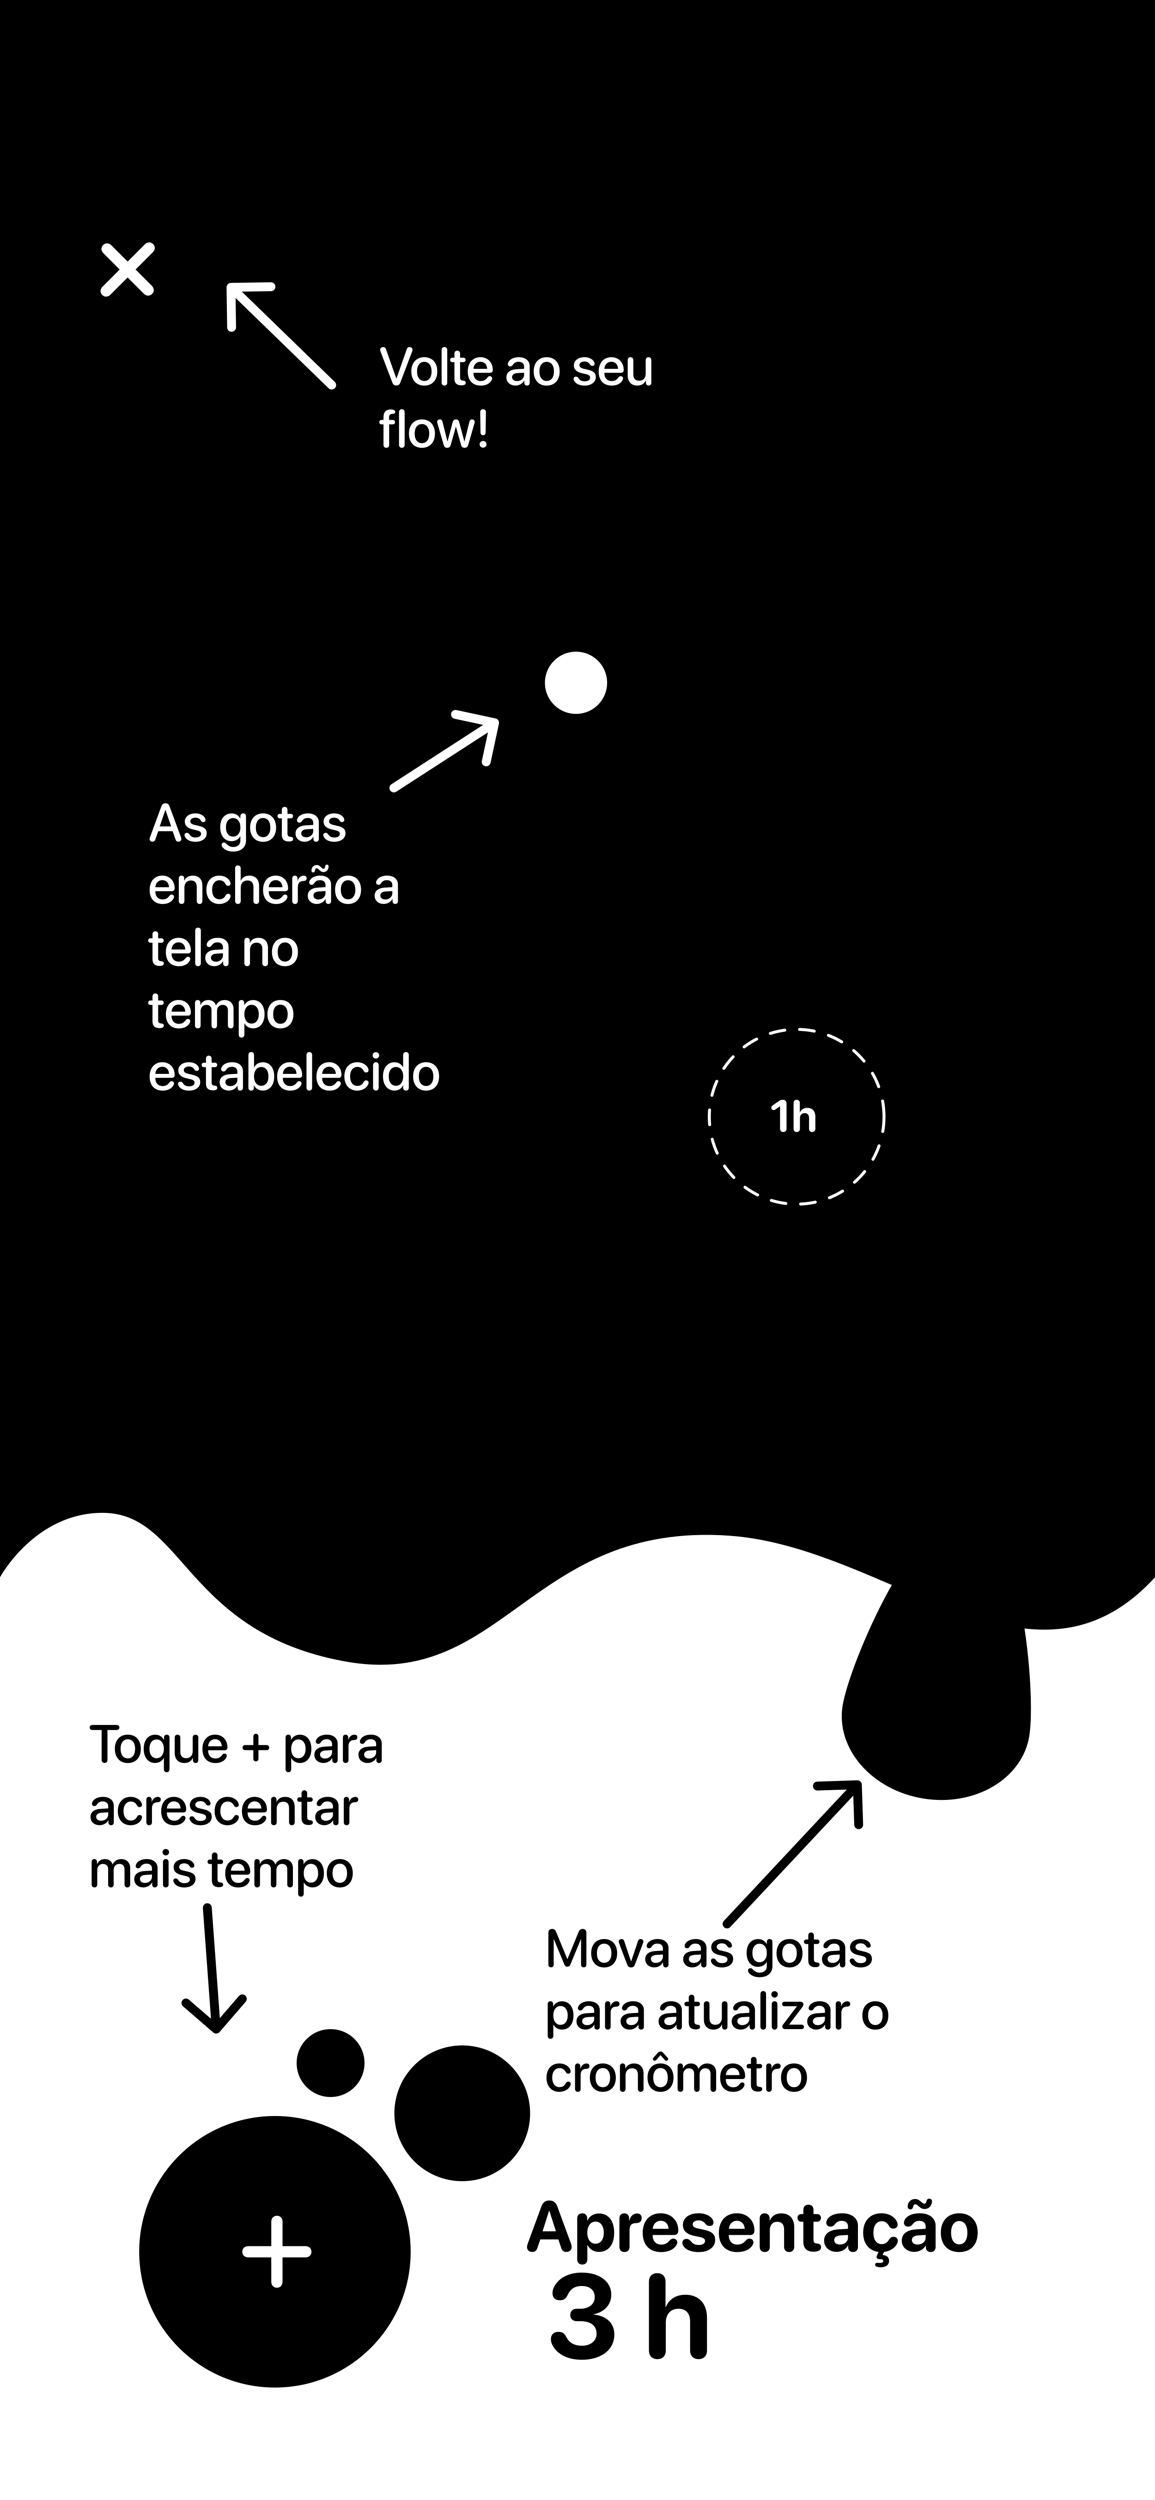 <svg width="390" height="844" viewBox="0 0 390 844" fill="none" xmlns="http://www.w3.org/2000/svg">
<rect x="0" y="0" width="390" height="844" fill="#808080" stroke="none"/>
<g clip-path="url(#clip0_367_19273)">
<rect width="390" height="844" fill="white"/>
<path d="M278.742 -135.703C336.548 -153.645 368.244 -213.299 390 -168.921L390 532.469C348.464 577.789 299.953 522.11 246.107 518.416C178.798 513.799 170.287 570.737 116.341 560.843C62.396 550.948 62.152 510.71 34.644 510.71C11.715 510.71 -8.09698e-06 532.469 -8.09698e-06 532.469L5.9546e-05 -169.545C23.756 -122.051 111.092 -145.787 135.838 -145.787C167.049 -145.787 206.485 -113.275 278.742 -135.703Z" fill="black"/>
<circle cx="269" cy="377" r="29.5" stroke="white" stroke-linecap="round" stroke-dasharray="5 5"/>
<path d="M264.492 382.154C265.144 382.154 265.583 381.714 265.583 381.048V372.508C265.583 371.746 265.114 371.27 264.331 371.27C263.876 371.27 263.525 371.336 263.012 371.688L260.917 373.138C260.573 373.379 260.441 373.628 260.441 373.965C260.441 374.434 260.771 374.756 261.218 374.756C261.445 374.756 261.599 374.705 261.804 374.559L263.349 373.482H263.393V381.048C263.393 381.714 263.84 382.154 264.492 382.154ZM269.033 382.154C269.663 382.154 270.102 381.773 270.102 381.041V377.518C270.102 376.485 270.695 375.774 271.706 375.774C272.68 375.774 273.178 376.39 273.178 377.4V381.041C273.178 381.773 273.625 382.154 274.248 382.154C274.877 382.154 275.317 381.773 275.317 381.041V376.946C275.317 375.13 274.321 374.002 272.578 374.002C271.384 374.002 270.527 374.559 270.109 375.547H270.065V372.369C270.065 371.68 269.677 371.27 269.018 371.27C268.359 371.27 267.963 371.68 267.963 372.369V381.041C267.963 381.773 268.41 382.154 269.033 382.154Z" fill="white"/>
<circle cx="92.833" cy="760.166" r="45.833" fill="black"/>
<circle cx="156.083" cy="713.417" r="22.917" fill="black"/>
<circle cx="111.625" cy="696.458" r="11.458" fill="black"/>
<path d="M93.5 772.305C94.648 772.305 95.398 771.438 95.398 770.289V762.062H103.156C104.305 762.062 105.172 761.312 105.172 760.164C105.172 759.016 104.305 758.266 103.156 758.266H95.398V750.016C95.398 748.867 94.648 748 93.5 748C92.352 748 91.602 748.867 91.602 750.016V758.266H83.82C82.672 758.266 81.805 759.016 81.805 760.164C81.805 761.312 82.672 762.062 83.82 762.062H91.602V770.289C91.602 771.438 92.352 772.305 93.5 772.305Z" fill="white"/>
<circle cx="194.5" cy="230.5" r="10.5" fill="white"/>
<path d="M179.75 760.223C180.688 760.223 181.215 759.754 181.543 758.629L182.434 755.992H188.539L189.43 758.664C189.746 759.766 190.273 760.223 191.27 760.223C192.301 760.223 193.039 759.531 193.039 758.559C193.039 758.207 192.98 757.891 192.816 757.434L188.176 744.848C187.672 743.465 186.852 742.855 185.469 742.855C184.133 742.855 183.301 743.488 182.809 744.859L178.191 757.434C178.039 757.867 177.957 758.266 177.957 758.559C177.957 759.578 178.648 760.223 179.75 760.223ZM183.207 753.25L185.398 746.324H185.48L187.719 753.25H183.207ZM196.613 764.477C197.621 764.477 198.324 763.867 198.324 762.695V757.891H198.395C199.062 759.309 200.469 760.199 202.297 760.199C205.438 760.199 207.383 757.762 207.383 753.719C207.383 749.664 205.426 747.238 202.238 747.238C200.422 747.238 199.027 748.152 198.348 749.629H198.277V748.949C198.277 747.789 197.574 747.18 196.59 747.18C195.605 747.18 194.902 747.789 194.902 748.938V762.695C194.902 763.867 195.617 764.477 196.613 764.477ZM201.09 757.445C199.414 757.445 198.312 755.992 198.312 753.719C198.312 751.469 199.414 749.98 201.09 749.98C202.801 749.98 203.879 751.445 203.879 753.719C203.879 756.004 202.801 757.445 201.09 757.445ZM210.863 760.246C211.906 760.246 212.574 759.602 212.574 758.465V752.887C212.574 751.398 213.125 750.52 214.684 750.496C215.352 750.484 215.844 750.332 216.172 750.051C216.5 749.77 216.664 749.359 216.664 748.82C216.664 748.234 216.5 747.812 216.172 747.555C215.926 747.344 215.562 747.238 215.105 747.238C213.852 747.238 212.82 748.164 212.492 749.723H212.422V748.902C212.422 747.812 211.766 747.18 210.805 747.18C209.82 747.18 209.152 747.812 209.152 748.902V758.465C209.152 759.602 209.832 760.246 210.863 760.246ZM223.25 760.27C225.676 760.27 227.621 759.355 228.453 757.809C228.605 757.527 228.688 757.246 228.688 756.977C228.688 756.191 228.09 755.723 227.352 755.723C226.906 755.723 226.602 755.852 226.238 756.227C225.312 757.316 224.492 757.738 223.238 757.738C221.504 757.738 220.379 756.52 220.379 754.656V754.504H227.551C228.5 754.504 229.039 753.965 229.039 753.016C229.039 749.605 226.648 747.168 223.086 747.168C219.371 747.168 217.016 749.734 217.016 753.777C217.016 757.844 219.324 760.27 223.25 760.27ZM220.414 752.406C220.531 750.801 221.621 749.699 223.121 749.699C224.621 749.699 225.676 750.766 225.746 752.406H220.414ZM235.93 760.27C239.246 760.27 241.484 758.652 241.484 756.156C241.484 754.281 240.383 753.297 237.711 752.734L235.637 752.289C234.383 752.02 233.891 751.586 233.891 750.93C233.891 750.121 234.699 749.57 235.859 749.57C237.09 749.57 237.77 750.156 238.367 750.918C238.672 751.281 239.164 751.445 239.609 751.445C240.488 751.445 240.922 750.965 240.922 750.273C240.922 750.109 240.887 749.945 240.84 749.77C240.43 748.352 238.52 747.168 235.918 747.168C232.66 747.168 230.586 748.715 230.586 751.117C230.586 752.98 231.828 754.234 234.289 754.762L236.398 755.207C237.629 755.477 238.062 755.84 238.062 756.52C238.062 757.352 237.254 757.867 236.012 757.867C234.711 757.867 233.938 757.469 233.27 756.59C232.801 756.062 232.332 755.816 231.781 755.816C230.984 755.816 230.398 756.344 230.398 757.129C230.398 757.316 230.445 757.539 230.527 757.762C231.125 759.238 233.047 760.27 235.93 760.27ZM248.961 760.27C251.387 760.27 253.332 759.355 254.164 757.809C254.316 757.527 254.398 757.246 254.398 756.977C254.398 756.191 253.801 755.723 253.062 755.723C252.617 755.723 252.312 755.852 251.949 756.227C251.023 757.316 250.203 757.738 248.949 757.738C247.215 757.738 246.09 756.52 246.09 754.656V754.504H253.262C254.211 754.504 254.75 753.965 254.75 753.016C254.75 749.605 252.359 747.168 248.797 747.168C245.082 747.168 242.727 749.734 242.727 753.777C242.727 757.844 245.035 760.27 248.961 760.27ZM246.125 752.406C246.242 750.801 247.332 749.699 248.832 749.699C250.332 749.699 251.387 750.766 251.457 752.406H246.125ZM258.23 760.246C259.238 760.246 259.941 759.637 259.941 758.465V752.793C259.941 751.164 260.914 750.039 262.449 750.039C263.984 750.039 264.758 750.977 264.758 752.617V758.465C264.758 759.637 265.461 760.246 266.469 760.246C267.465 760.246 268.18 759.637 268.18 758.465V751.902C268.18 748.961 266.609 747.203 263.82 747.203C261.887 747.203 260.621 748.059 259.953 749.617H259.883V748.914C259.883 747.836 259.203 747.18 258.172 747.18C257.141 747.18 256.52 747.836 256.52 748.902V758.465C256.52 759.637 257.234 760.246 258.23 760.246ZM271.262 756.789C271.262 759.004 272.422 760.141 274.707 760.141H274.824C276.266 760.141 277.25 759.625 277.25 758.617C277.25 757.82 276.793 757.469 275.949 757.375L275.727 757.352C274.988 757.293 274.684 756.918 274.684 756.027V750.016H275.891C276.699 750.016 277.203 749.512 277.203 748.727C277.203 747.941 276.699 747.438 275.891 747.438H274.684V746.043C274.684 744.941 274.039 744.262 272.973 744.262C271.906 744.262 271.262 744.941 271.262 746.043V747.438H270.605C269.797 747.438 269.281 747.93 269.281 748.727C269.281 749.523 269.797 750.016 270.605 750.016H271.262V756.789ZM282.477 760.199C284.047 760.199 285.617 759.414 286.32 758.078H286.391V758.723C286.461 759.73 287.105 760.246 288.031 760.246C289.004 760.246 289.695 759.66 289.695 758.523V751.363C289.695 748.832 287.598 747.168 284.375 747.168C281.773 747.168 279.758 748.094 279.172 749.594C279.055 749.852 278.996 750.098 278.996 750.367C278.996 751.141 279.594 751.68 280.426 751.68C280.977 751.68 281.41 751.469 281.785 751.047C282.547 750.062 283.18 749.723 284.223 749.723C285.512 749.723 286.332 750.402 286.332 751.574V752.406L283.168 752.594C280.027 752.781 278.27 754.105 278.27 756.391C278.27 758.652 280.086 760.199 282.477 760.199ZM283.602 757.727C282.453 757.727 281.68 757.141 281.68 756.203C281.68 755.312 282.406 754.738 283.684 754.645L286.332 754.48V755.395C286.332 756.754 285.102 757.727 283.602 757.727ZM297.359 765.391C299.094 765.391 300.207 764.617 300.207 763.199C300.207 762.004 299.328 761.289 298.004 761.277L298.496 760.223C300.535 759.977 302.27 758.863 302.926 757.375C303.09 757.023 303.16 756.742 303.16 756.473C303.16 755.629 302.516 755.102 301.719 755.102C300.992 755.102 300.617 755.395 300.16 756.109C299.633 757 298.895 757.586 297.699 757.586C295.988 757.586 294.922 756.18 294.922 753.707C294.922 751.281 295.988 749.852 297.723 749.852C298.812 749.852 299.574 750.355 300.195 751.457C300.547 752.078 300.957 752.348 301.637 752.348C302.445 752.348 303.102 751.855 303.102 751.012C303.102 750.766 303.031 750.461 302.914 750.168C302.234 748.387 300.137 747.168 297.617 747.168C293.844 747.168 291.453 749.699 291.453 753.719C291.453 757.422 293.434 759.812 296.656 760.211L296.199 761.207C296.07 761.465 296 761.699 296 761.922C296 762.367 296.34 762.648 296.879 762.648H297.125C297.875 762.648 298.238 762.848 298.238 763.27C298.238 763.715 297.84 763.938 297.066 763.938C296.727 763.938 296.457 763.879 296.211 763.879C295.777 763.879 295.508 764.113 295.508 764.488C295.508 764.875 295.742 765.133 296.246 765.262C296.539 765.344 296.902 765.391 297.359 765.391ZM307.391 745.855C307.93 745.855 308.199 745.551 308.316 745.035C308.445 744.367 308.691 744.133 309.09 744.133C309.969 744.133 310.566 745.727 312.195 745.727C313.578 745.727 314.691 744.637 314.691 743.148C314.691 742.598 314.316 742.223 313.777 742.223C313.238 742.223 312.98 742.516 312.852 743.066C312.723 743.699 312.488 743.934 312.113 743.934C311.246 743.934 310.672 742.352 309.008 742.352C307.59 742.352 306.488 743.406 306.488 744.918C306.488 745.48 306.852 745.855 307.391 745.855ZM308.703 760.199C310.273 760.199 311.844 759.414 312.547 758.078H312.617V758.723C312.688 759.73 313.332 760.246 314.258 760.246C315.23 760.246 315.922 759.66 315.922 758.523V751.363C315.922 748.832 313.824 747.168 310.602 747.168C308 747.168 305.984 748.094 305.398 749.594C305.281 749.852 305.223 750.098 305.223 750.367C305.223 751.141 305.82 751.68 306.652 751.68C307.203 751.68 307.637 751.469 308.012 751.047C308.773 750.062 309.406 749.723 310.449 749.723C311.738 749.723 312.559 750.402 312.559 751.574V752.406L309.395 752.594C306.254 752.781 304.496 754.105 304.496 756.391C304.496 758.652 306.312 760.199 308.703 760.199ZM309.828 757.727C308.68 757.727 307.906 757.141 307.906 756.203C307.906 755.312 308.633 754.738 309.91 754.645L312.559 754.48V755.395C312.559 756.754 311.328 757.727 309.828 757.727ZM323.902 760.27C327.699 760.27 330.125 757.844 330.125 753.707C330.125 749.629 327.664 747.168 323.902 747.168C320.141 747.168 317.68 749.641 317.68 753.707C317.68 757.832 320.105 760.27 323.902 760.27ZM323.902 757.656C322.215 757.656 321.148 756.238 321.148 753.719C321.148 751.223 322.238 749.781 323.902 749.781C325.566 749.781 326.645 751.223 326.645 753.719C326.645 756.238 325.578 757.656 323.902 757.656Z" fill="black"/>
<path d="M196.461 796.625C203.004 796.625 207.438 793.227 207.438 788.109C207.438 784.223 204.723 781.762 200.523 781.371V781.254C203.844 780.57 206.402 778.227 206.402 774.652C206.402 770.141 202.379 767.191 196.422 767.191C191.441 767.191 188.238 769.496 186.988 772.25C186.695 772.914 186.559 773.48 186.559 774.145C186.559 775.57 187.398 776.527 189.039 776.527C190.367 776.527 191.051 776.039 191.695 774.711C192.613 772.719 194.059 771.723 196.441 771.723C199.293 771.723 200.816 773.227 200.816 775.492C200.816 777.797 198.902 779.398 195.953 779.398H194.801C193.375 779.398 192.555 780.258 192.555 781.488C192.555 782.758 193.375 783.598 194.801 783.598H196.031C199.449 783.598 201.461 785.121 201.441 787.855C201.441 790.199 199.449 791.879 196.559 791.879C193.629 791.879 192.105 790.707 191.109 788.734C190.523 787.66 189.781 787.191 188.609 787.191C186.988 787.191 186.012 788.148 186.012 789.672C186.012 790.258 186.148 790.883 186.461 791.527C187.789 794.301 191.09 796.625 196.461 796.625ZM221.969 796.41C223.648 796.41 224.82 795.395 224.82 793.441V784.047C224.82 781.293 226.402 779.398 229.098 779.398C231.695 779.398 233.023 781.039 233.023 783.734V793.441C233.023 795.395 234.215 796.41 235.875 796.41C237.555 796.41 238.727 795.395 238.727 793.441V782.523C238.727 777.68 236.07 774.672 231.422 774.672C228.238 774.672 225.953 776.156 224.84 778.793H224.723V770.316C224.723 768.48 223.688 767.387 221.93 767.387C220.172 767.387 219.117 768.48 219.117 770.316V793.441C219.117 795.395 220.309 796.41 221.969 796.41Z" fill="black"/>
<path d="M34.513 99.571C35.325 100.383 36.468 100.3 37.28 99.488L43.097 93.671L48.583 99.156C49.395 99.969 50.538 100.051 51.35 99.239C52.163 98.427 52.08 97.284 51.268 96.472L45.782 90.986L51.616 85.152C52.428 84.34 52.511 83.197 51.699 82.385C50.886 81.573 49.743 81.656 48.931 82.468L43.097 88.301L37.595 82.799C36.783 81.987 35.639 81.904 34.827 82.716C34.015 83.528 34.098 84.672 34.91 85.484L40.412 90.986L34.595 96.803C33.783 97.615 33.7 98.759 34.513 99.571Z" fill="white"/>
<path d="M51.494 284.141C52.004 284.141 52.294 283.895 52.478 283.323L53.437 280.599H58.288L59.255 283.332C59.431 283.895 59.721 284.141 60.248 284.141C60.819 284.141 61.232 283.763 61.232 283.244C61.232 283.077 61.197 282.91 61.109 282.664L57.242 272.196C56.978 271.493 56.557 271.177 55.871 271.177C55.177 271.177 54.746 271.502 54.491 272.205L50.633 282.664C50.545 282.901 50.51 283.095 50.51 283.244C50.51 283.78 50.905 284.141 51.494 284.141ZM53.938 278.99L55.827 273.427H55.88L57.787 278.99H53.938ZM65.978 284.176C68.263 284.176 69.801 283.033 69.801 281.319C69.801 279.948 69.054 279.254 67.111 278.806L65.679 278.472C64.703 278.243 64.255 277.839 64.255 277.259C64.255 276.538 64.958 276.037 65.978 276.037C66.909 276.037 67.472 276.406 67.885 277.109C68.069 277.408 68.342 277.514 68.65 277.514C69.124 277.514 69.388 277.232 69.388 276.811C69.388 276.723 69.37 276.635 69.353 276.529C69.089 275.439 67.718 274.587 66.048 274.587C63.851 274.587 62.401 275.694 62.401 277.364C62.401 278.683 63.279 279.562 65.072 279.983L66.531 280.326C67.525 280.563 67.885 280.889 67.885 281.495C67.885 282.26 67.155 282.726 66.074 282.726C64.976 282.726 64.422 282.392 63.947 281.645C63.71 281.293 63.438 281.144 63.121 281.144C62.647 281.144 62.304 281.425 62.304 281.899C62.304 282.022 62.321 282.154 62.383 282.295C62.822 283.429 64.158 284.176 65.978 284.176ZM78.641 287.48C81.392 287.507 83.07 286.03 83.07 283.745V275.562C83.07 274.947 82.666 274.587 82.121 274.587C81.576 274.587 81.163 274.947 81.163 275.562V276.31H81.128C80.566 275.264 79.546 274.604 78.237 274.604C75.846 274.604 74.352 276.406 74.352 279.298C74.352 282.154 75.864 283.974 78.193 283.974C79.511 283.974 80.601 283.314 81.119 282.312H81.163V283.78C81.163 285.072 80.223 285.951 78.676 285.934C77.771 285.916 77.12 285.573 76.365 284.782C76.11 284.527 75.925 284.431 75.635 284.431C75.152 284.431 74.826 284.747 74.826 285.187C74.826 285.406 74.879 285.6 75.002 285.811C75.635 286.812 76.962 287.463 78.641 287.48ZM78.702 282.427C77.243 282.427 76.294 281.24 76.294 279.307C76.294 277.382 77.243 276.169 78.702 276.169C80.188 276.169 81.172 277.417 81.172 279.315C81.172 281.214 80.188 282.427 78.702 282.427ZM88.835 284.176C91.481 284.176 93.221 282.356 93.221 279.377C93.221 276.406 91.472 274.587 88.835 274.587C86.199 274.587 84.45 276.406 84.45 279.377C84.45 282.356 86.19 284.176 88.835 284.176ZM88.835 282.611C87.35 282.611 86.383 281.434 86.383 279.377C86.383 277.329 87.35 276.151 88.835 276.151C90.321 276.151 91.287 277.329 91.287 279.377C91.287 281.434 90.329 282.611 88.835 282.611ZM95.162 281.785C95.162 283.314 95.954 284.079 97.509 284.079H97.606C98.537 284.079 98.977 283.789 98.977 283.218C98.977 282.77 98.704 282.55 98.16 282.497L98.01 282.488C97.325 282.436 97.07 282.102 97.07 281.363V276.257H98.151C98.643 276.257 98.942 275.976 98.942 275.51C98.942 275.044 98.643 274.754 98.151 274.754H97.07V273.383C97.07 272.776 96.692 272.372 96.121 272.372C95.54 272.372 95.162 272.776 95.162 273.383V274.754H94.495C94.002 274.754 93.704 275.035 93.704 275.51C93.704 275.976 94.002 276.257 94.495 276.257H95.162V281.785ZM102.878 284.158C104.083 284.158 105.26 283.508 105.796 282.479H105.84V283.262C105.858 283.824 106.218 284.167 106.746 284.167C107.282 284.167 107.66 283.807 107.66 283.209V277.628C107.66 275.773 106.227 274.587 103.986 274.587C102.325 274.587 100.927 275.255 100.444 276.301C100.33 276.512 100.277 276.723 100.277 276.916C100.277 277.391 100.62 277.707 101.094 277.707C101.428 277.707 101.674 277.584 101.868 277.303C102.395 276.459 103.001 276.134 103.916 276.134C105.076 276.134 105.77 276.749 105.77 277.777V278.489L103.23 278.639C101.041 278.762 99.793 279.755 99.793 281.372C99.793 283.033 101.068 284.158 102.878 284.158ZM103.397 282.655C102.386 282.655 101.709 282.128 101.709 281.319C101.709 280.528 102.351 280.027 103.485 279.948L105.77 279.808V280.537C105.77 281.741 104.724 282.655 103.397 282.655ZM112.836 284.176C115.121 284.176 116.659 283.033 116.659 281.319C116.659 279.948 115.912 279.254 113.969 278.806L112.537 278.472C111.561 278.243 111.113 277.839 111.113 277.259C111.113 276.538 111.816 276.037 112.836 276.037C113.767 276.037 114.33 276.406 114.743 277.109C114.927 277.408 115.2 277.514 115.507 277.514C115.982 277.514 116.246 277.232 116.246 276.811C116.246 276.723 116.228 276.635 116.211 276.529C115.947 275.439 114.576 274.587 112.906 274.587C110.709 274.587 109.258 275.694 109.258 277.364C109.258 278.683 110.137 279.562 111.93 279.983L113.389 280.326C114.382 280.563 114.743 280.889 114.743 281.495C114.743 282.26 114.013 282.726 112.932 282.726C111.834 282.726 111.28 282.392 110.805 281.645C110.568 281.293 110.295 281.144 109.979 281.144C109.504 281.144 109.162 281.425 109.162 281.899C109.162 282.022 109.179 282.154 109.241 282.295C109.68 283.429 111.016 284.176 112.836 284.176ZM54.948 305.176C56.671 305.176 58.016 304.481 58.622 303.269C58.701 303.084 58.754 302.908 58.754 302.759C58.754 302.284 58.42 301.985 57.963 301.985C57.69 301.985 57.497 302.082 57.295 302.319C56.592 303.277 55.941 303.638 54.904 303.638C53.393 303.638 52.443 302.583 52.443 300.896V300.852H58.033C58.622 300.852 58.974 300.5 58.974 299.885C58.974 297.362 57.277 295.587 54.816 295.587C52.197 295.587 50.527 297.485 50.527 300.421C50.527 303.409 52.162 305.176 54.948 305.176ZM52.452 299.524C52.549 298.083 53.498 297.116 54.808 297.116C56.126 297.116 57.031 298.074 57.075 299.524H52.452ZM61.319 305.167C61.873 305.167 62.269 304.789 62.269 304.165V299.612C62.269 298.18 63.13 297.23 64.466 297.23C65.784 297.23 66.435 297.995 66.435 299.384V304.165C66.435 304.789 66.83 305.167 67.384 305.167C67.946 305.167 68.342 304.789 68.342 304.165V299.015C68.342 296.896 67.173 295.596 65.134 295.596C63.71 295.596 62.743 296.229 62.242 297.283H62.198V296.554C62.198 295.965 61.82 295.587 61.276 295.587C60.722 295.587 60.37 295.965 60.37 296.545V304.165C60.37 304.789 60.757 305.167 61.319 305.167ZM74.054 305.176C75.768 305.176 77.271 304.271 77.754 302.996C77.824 302.812 77.859 302.653 77.859 302.504C77.859 302.029 77.517 301.713 77.051 301.713C76.638 301.713 76.436 301.871 76.172 302.328C75.724 303.128 75.1 303.585 74.071 303.585C72.604 303.585 71.619 302.39 71.619 300.377C71.619 298.408 72.586 297.169 74.071 297.169C75.047 297.169 75.697 297.591 76.172 298.47C76.4 298.892 76.629 299.05 77.033 299.05C77.499 299.05 77.842 298.751 77.842 298.268C77.842 298.136 77.807 297.978 77.754 297.828C77.35 296.536 75.82 295.587 74.036 295.587C71.4 295.587 69.686 297.468 69.686 300.395C69.686 303.339 71.408 305.176 74.054 305.176ZM80.337 305.167C80.891 305.167 81.286 304.789 81.286 304.165V299.656C81.286 298.197 82.148 297.23 83.554 297.23C84.89 297.23 85.575 298.048 85.575 299.41V304.165C85.575 304.789 85.971 305.167 86.525 305.167C87.087 305.167 87.483 304.789 87.483 304.165V299.041C87.483 296.949 86.27 295.596 84.24 295.596C82.833 295.596 81.823 296.22 81.313 297.301H81.269V293.135C81.269 292.537 80.917 292.15 80.328 292.15C79.748 292.15 79.388 292.537 79.388 293.135V304.165C79.388 304.789 79.783 305.167 80.337 305.167ZM93.247 305.176C94.97 305.176 96.315 304.481 96.921 303.269C97 303.084 97.053 302.908 97.053 302.759C97.053 302.284 96.719 301.985 96.262 301.985C95.99 301.985 95.796 302.082 95.594 302.319C94.891 303.277 94.24 303.638 93.203 303.638C91.692 303.638 90.743 302.583 90.743 300.896V300.852H96.332C96.921 300.852 97.273 300.5 97.273 299.885C97.273 297.362 95.576 295.587 93.115 295.587C90.496 295.587 88.826 297.485 88.826 300.421C88.826 303.409 90.461 305.176 93.247 305.176ZM90.751 299.524C90.848 298.083 91.797 297.116 93.107 297.116C94.425 297.116 95.33 298.074 95.374 299.524H90.751ZM99.619 305.167C100.181 305.167 100.568 304.78 100.568 304.165V299.445C100.568 298.294 101.095 297.424 102.396 297.415C102.791 297.415 103.073 297.336 103.266 297.169C103.451 297.02 103.547 296.8 103.547 296.501C103.547 296.202 103.468 295.974 103.292 295.833C103.134 295.684 102.879 295.604 102.545 295.604C101.622 295.604 100.77 296.299 100.515 297.336H100.471V296.545C100.471 295.965 100.102 295.587 99.575 295.587C99.038 295.587 98.669 295.965 98.669 296.545V304.165C98.669 304.78 99.047 305.167 99.619 305.167ZM105.744 294.523C106.086 294.523 106.271 294.33 106.324 293.961C106.403 293.354 106.579 293.126 106.948 293.126C107.607 293.126 108.055 294.409 109.233 294.409C110.191 294.409 110.956 293.627 110.956 292.493C110.956 292.124 110.727 291.887 110.384 291.887C110.033 291.887 109.874 292.08 109.804 292.493C109.708 293.056 109.532 293.293 109.215 293.293C108.565 293.293 108.152 292.01 106.93 292.01C105.928 292.01 105.172 292.748 105.172 293.917C105.172 294.295 105.392 294.523 105.744 294.523ZM107.009 305.158C108.213 305.158 109.391 304.508 109.927 303.479H109.971V304.262C109.989 304.824 110.349 305.167 110.876 305.167C111.413 305.167 111.791 304.807 111.791 304.209V298.628C111.791 296.773 110.358 295.587 108.117 295.587C106.456 295.587 105.058 296.255 104.575 297.301C104.46 297.512 104.408 297.723 104.408 297.916C104.408 298.391 104.75 298.707 105.225 298.707C105.559 298.707 105.805 298.584 105.999 298.303C106.526 297.459 107.132 297.134 108.046 297.134C109.207 297.134 109.901 297.749 109.901 298.777V299.489L107.361 299.639C105.172 299.762 103.924 300.755 103.924 302.372C103.924 304.033 105.199 305.158 107.009 305.158ZM107.528 303.655C106.517 303.655 105.84 303.128 105.84 302.319C105.84 301.528 106.482 301.027 107.616 300.948L109.901 300.808V301.537C109.901 302.741 108.855 303.655 107.528 303.655ZM117.529 305.176C120.174 305.176 121.915 303.356 121.915 300.377C121.915 297.406 120.166 295.587 117.529 295.587C114.892 295.587 113.143 297.406 113.143 300.377C113.143 303.356 114.883 305.176 117.529 305.176ZM117.529 303.611C116.044 303.611 115.077 302.434 115.077 300.377C115.077 298.329 116.044 297.151 117.529 297.151C119.014 297.151 119.981 298.329 119.981 300.377C119.981 302.434 119.023 303.611 117.529 303.611ZM129.586 305.158C130.79 305.158 131.967 304.508 132.504 303.479H132.548V304.262C132.565 304.824 132.926 305.167 133.453 305.167C133.989 305.167 134.367 304.807 134.367 304.209V298.628C134.367 296.773 132.934 295.587 130.693 295.587C129.032 295.587 127.634 296.255 127.151 297.301C127.037 297.512 126.984 297.723 126.984 297.916C126.984 298.391 127.327 298.707 127.801 298.707C128.135 298.707 128.382 298.584 128.575 298.303C129.102 297.459 129.709 297.134 130.623 297.134C131.783 297.134 132.477 297.749 132.477 298.777V299.489L129.937 299.639C127.749 299.762 126.501 300.755 126.501 302.372C126.501 304.033 127.775 305.158 129.586 305.158ZM130.104 303.655C129.093 303.655 128.417 303.128 128.417 302.319C128.417 301.528 129.058 301.027 130.192 300.948L132.477 300.808V301.537C132.477 302.741 131.431 303.655 130.104 303.655ZM51.494 323.785C51.494 325.314 52.285 326.079 53.841 326.079H53.938C54.869 326.079 55.309 325.789 55.309 325.218C55.309 324.77 55.036 324.55 54.491 324.497L54.342 324.488C53.656 324.436 53.401 324.102 53.401 323.363V318.257H54.482C54.975 318.257 55.273 317.976 55.273 317.51C55.273 317.044 54.975 316.754 54.482 316.754H53.401V315.383C53.401 314.776 53.023 314.372 52.452 314.372C51.872 314.372 51.494 314.776 51.494 315.383V316.754H50.826C50.334 316.754 50.035 317.035 50.035 317.51C50.035 317.976 50.334 318.257 50.826 318.257H51.494V323.785ZM60.423 326.176C62.146 326.176 63.49 325.481 64.097 324.269C64.176 324.084 64.229 323.908 64.229 323.759C64.229 323.284 63.895 322.985 63.438 322.985C63.165 322.985 62.972 323.082 62.77 323.319C62.066 324.277 61.416 324.638 60.379 324.638C58.867 324.638 57.918 323.583 57.918 321.896V321.852H63.508C64.097 321.852 64.448 321.5 64.448 320.885C64.448 318.362 62.752 316.587 60.291 316.587C57.672 316.587 56.002 318.485 56.002 321.421C56.002 324.409 57.637 326.176 60.423 326.176ZM57.927 320.524C58.023 319.083 58.973 318.116 60.282 318.116C61.601 318.116 62.506 319.074 62.55 320.524H57.927ZM66.864 326.167C67.418 326.167 67.814 325.789 67.814 325.165V314.152C67.814 313.528 67.418 313.15 66.864 313.15C66.311 313.15 65.915 313.528 65.915 314.152V325.165C65.915 325.789 66.311 326.167 66.864 326.167ZM72.392 326.158C73.596 326.158 74.774 325.508 75.31 324.479H75.354V325.262C75.371 325.824 75.732 326.167 76.259 326.167C76.795 326.167 77.173 325.807 77.173 325.209V319.628C77.173 317.773 75.74 316.587 73.499 316.587C71.838 316.587 70.441 317.255 69.957 318.301C69.843 318.512 69.79 318.723 69.79 318.916C69.79 319.391 70.133 319.707 70.608 319.707C70.942 319.707 71.188 319.584 71.381 319.303C71.908 318.459 72.515 318.134 73.429 318.134C74.589 318.134 75.283 318.749 75.283 319.777V320.489L72.743 320.639C70.555 320.762 69.307 321.755 69.307 323.372C69.307 325.033 70.581 326.158 72.392 326.158ZM72.91 324.655C71.9 324.655 71.223 324.128 71.223 323.319C71.223 322.528 71.865 322.027 72.998 321.948L75.283 321.808V322.537C75.283 323.741 74.237 324.655 72.91 324.655ZM83.464 326.167C84.018 326.167 84.413 325.789 84.413 325.165V320.612C84.413 319.18 85.275 318.23 86.611 318.23C87.929 318.23 88.579 318.995 88.579 320.384V325.165C88.579 325.789 88.975 326.167 89.529 326.167C90.091 326.167 90.487 325.789 90.487 325.165V320.015C90.487 317.896 89.318 316.596 87.279 316.596C85.855 316.596 84.888 317.229 84.387 318.283H84.343V317.554C84.343 316.965 83.965 316.587 83.42 316.587C82.867 316.587 82.515 316.965 82.515 317.545V325.165C82.515 325.789 82.902 326.167 83.464 326.167ZM96.216 326.176C98.862 326.176 100.602 324.356 100.602 321.377C100.602 318.406 98.853 316.587 96.216 316.587C93.58 316.587 91.831 318.406 91.831 321.377C91.831 324.356 93.571 326.176 96.216 326.176ZM96.216 324.611C94.731 324.611 93.764 323.434 93.764 321.377C93.764 319.329 94.731 318.151 96.216 318.151C97.702 318.151 98.668 319.329 98.668 321.377C98.668 323.434 97.71 324.611 96.216 324.611ZM51.494 344.785C51.494 346.314 52.285 347.079 53.841 347.079H53.938C54.869 347.079 55.309 346.789 55.309 346.218C55.309 345.77 55.036 345.55 54.491 345.497L54.342 345.488C53.656 345.436 53.401 345.102 53.401 344.363V339.257H54.482C54.975 339.257 55.273 338.976 55.273 338.51C55.273 338.044 54.975 337.754 54.482 337.754H53.401V336.383C53.401 335.776 53.023 335.372 52.452 335.372C51.872 335.372 51.494 335.776 51.494 336.383V337.754H50.826C50.334 337.754 50.035 338.035 50.035 338.51C50.035 338.976 50.334 339.257 50.826 339.257H51.494V344.785ZM60.423 347.176C62.146 347.176 63.49 346.481 64.097 345.269C64.176 345.084 64.229 344.908 64.229 344.759C64.229 344.284 63.895 343.985 63.438 343.985C63.165 343.985 62.972 344.082 62.77 344.319C62.066 345.277 61.416 345.638 60.379 345.638C58.867 345.638 57.918 344.583 57.918 342.896V342.852H63.508C64.097 342.852 64.448 342.5 64.448 341.885C64.448 339.362 62.752 337.587 60.291 337.587C57.672 337.587 56.002 339.485 56.002 342.421C56.002 345.409 57.637 347.176 60.423 347.176ZM57.927 341.524C58.023 340.083 58.973 339.116 60.282 339.116C61.601 339.116 62.506 340.074 62.55 341.524H57.927ZM66.794 347.167C67.365 347.167 67.743 346.771 67.743 346.165V341.287C67.743 340.101 68.543 339.222 69.668 339.222C70.74 339.222 71.417 339.898 71.417 340.962V346.165C71.417 346.771 71.778 347.167 72.349 347.167C72.92 347.167 73.28 346.771 73.28 346.165V341.226C73.28 340.057 74.063 339.222 75.188 339.222C76.313 339.222 76.954 339.907 76.954 341.103V346.165C76.954 346.771 77.332 347.167 77.903 347.167C78.475 347.167 78.862 346.771 78.862 346.165V340.646C78.862 338.809 77.666 337.596 75.838 337.596C74.52 337.596 73.43 338.281 72.955 339.406H72.911C72.542 338.255 71.611 337.596 70.327 337.596C69.079 337.596 68.112 338.281 67.699 339.31H67.655V338.554C67.655 337.947 67.278 337.587 66.75 337.587C66.214 337.587 65.845 337.956 65.845 338.554V346.165C65.845 346.771 66.223 347.167 66.794 347.167ZM81.568 350.278C82.121 350.278 82.517 349.892 82.517 349.268V345.479H82.561C83.088 346.508 84.143 347.158 85.47 347.158C87.79 347.158 89.328 345.304 89.328 342.377C89.328 339.45 87.781 337.604 85.435 337.604C84.099 337.604 83.035 338.281 82.49 339.345H82.455V338.562C82.455 337.956 82.069 337.587 81.532 337.587C80.996 337.587 80.618 337.956 80.618 338.562V349.268C80.618 349.892 81.005 350.278 81.568 350.278ZM84.934 345.55C83.475 345.55 82.508 344.302 82.508 342.377C82.508 340.47 83.484 339.204 84.934 339.204C86.437 339.204 87.377 340.443 87.377 342.377C87.377 344.319 86.437 345.55 84.934 345.55ZM94.689 347.176C97.334 347.176 99.075 345.356 99.075 342.377C99.075 339.406 97.326 337.587 94.689 337.587C92.052 337.587 90.303 339.406 90.303 342.377C90.303 345.356 92.043 347.176 94.689 347.176ZM94.689 345.611C93.203 345.611 92.237 344.434 92.237 342.377C92.237 340.329 93.203 339.151 94.689 339.151C96.174 339.151 97.141 340.329 97.141 342.377C97.141 344.434 96.183 345.611 94.689 345.611ZM54.948 368.176C56.671 368.176 58.016 367.481 58.622 366.269C58.701 366.084 58.754 365.908 58.754 365.759C58.754 365.284 58.42 364.985 57.963 364.985C57.69 364.985 57.497 365.082 57.295 365.319C56.592 366.277 55.941 366.638 54.904 366.638C53.393 366.638 52.443 365.583 52.443 363.896V363.852H58.033C58.622 363.852 58.974 363.5 58.974 362.885C58.974 360.362 57.277 358.587 54.816 358.587C52.197 358.587 50.527 360.485 50.527 363.421C50.527 366.409 52.162 368.176 54.948 368.176ZM52.452 362.524C52.549 361.083 53.498 360.116 54.808 360.116C56.126 360.116 57.031 361.074 57.075 362.524H52.452ZM63.78 368.176C66.066 368.176 67.604 367.033 67.604 365.319C67.604 363.948 66.856 363.254 64.914 362.806L63.481 362.472C62.506 362.243 62.058 361.839 62.058 361.259C62.058 360.538 62.761 360.037 63.78 360.037C64.712 360.037 65.275 360.406 65.688 361.109C65.872 361.408 66.145 361.514 66.452 361.514C66.927 361.514 67.191 361.232 67.191 360.811C67.191 360.723 67.173 360.635 67.155 360.529C66.892 359.439 65.521 358.587 63.851 358.587C61.653 358.587 60.203 359.694 60.203 361.364C60.203 362.683 61.082 363.562 62.875 363.983L64.334 364.326C65.327 364.563 65.688 364.889 65.688 365.495C65.688 366.26 64.958 366.726 63.877 366.726C62.778 366.726 62.225 366.392 61.75 365.645C61.513 365.293 61.24 365.144 60.924 365.144C60.449 365.144 60.106 365.425 60.106 365.899C60.106 366.022 60.124 366.154 60.186 366.295C60.625 367.429 61.961 368.176 63.78 368.176ZM69.545 365.785C69.545 367.314 70.336 368.079 71.892 368.079H71.988C72.92 368.079 73.359 367.789 73.359 367.218C73.359 366.77 73.087 366.55 72.542 366.497L72.393 366.488C71.707 366.436 71.452 366.102 71.452 365.363V360.257H72.533C73.025 360.257 73.324 359.976 73.324 359.51C73.324 359.044 73.025 358.754 72.533 358.754H71.452V357.383C71.452 356.776 71.074 356.372 70.503 356.372C69.923 356.372 69.545 356.776 69.545 357.383V358.754H68.877C68.385 358.754 68.086 359.035 68.086 359.51C68.086 359.976 68.385 360.257 68.877 360.257H69.545V365.785ZM77.261 368.158C78.465 368.158 79.643 367.508 80.179 366.479H80.223V367.262C80.24 367.824 80.601 368.167 81.128 368.167C81.664 368.167 82.042 367.807 82.042 367.209V361.628C82.042 359.773 80.61 358.587 78.368 358.587C76.707 358.587 75.31 359.255 74.826 360.301C74.712 360.512 74.659 360.723 74.659 360.916C74.659 361.391 75.002 361.707 75.477 361.707C75.811 361.707 76.057 361.584 76.25 361.303C76.778 360.459 77.384 360.134 78.298 360.134C79.458 360.134 80.153 360.749 80.153 361.777V362.489L77.612 362.639C75.424 362.762 74.176 363.755 74.176 365.372C74.176 367.033 75.45 368.158 77.261 368.158ZM77.779 366.655C76.769 366.655 76.092 366.128 76.092 365.319C76.092 364.528 76.734 364.027 77.867 363.948L80.153 363.808V364.537C80.153 365.741 79.107 366.655 77.779 366.655ZM84.784 368.167C85.337 368.167 85.724 367.815 85.724 367.218V366.427H85.759C86.33 367.499 87.385 368.158 88.73 368.158C91.085 368.158 92.597 366.312 92.597 363.377C92.597 360.45 91.076 358.604 88.747 358.604C87.438 358.604 86.374 359.255 85.821 360.327H85.777V356.152C85.777 355.528 85.381 355.15 84.828 355.15C84.274 355.15 83.878 355.528 83.878 356.152V367.218C83.878 367.815 84.239 368.167 84.784 368.167ZM88.22 366.55C86.787 366.55 85.768 365.302 85.768 363.377C85.768 361.47 86.787 360.204 88.22 360.204C89.714 360.204 90.646 361.435 90.646 363.377C90.646 365.337 89.723 366.55 88.22 366.55ZM98.001 368.176C99.724 368.176 101.069 367.481 101.675 366.269C101.754 366.084 101.807 365.908 101.807 365.759C101.807 365.284 101.473 364.985 101.016 364.985C100.744 364.985 100.55 365.082 100.348 365.319C99.645 366.277 98.995 366.638 97.957 366.638C96.446 366.638 95.496 365.583 95.496 363.896V363.852H101.086C101.675 363.852 102.027 363.5 102.027 362.885C102.027 360.362 100.33 358.587 97.87 358.587C95.25 358.587 93.581 360.485 93.581 363.421C93.581 366.409 95.215 368.176 98.001 368.176ZM95.505 362.524C95.602 361.083 96.551 360.116 97.861 360.116C99.179 360.116 100.084 361.074 100.128 362.524H95.505ZM104.443 368.167C104.997 368.167 105.392 367.789 105.392 367.165V356.152C105.392 355.528 104.997 355.15 104.443 355.15C103.889 355.15 103.494 355.528 103.494 356.152V367.165C103.494 367.789 103.889 368.167 104.443 368.167ZM111.271 368.176C112.994 368.176 114.338 367.481 114.945 366.269C115.024 366.084 115.077 365.908 115.077 365.759C115.077 365.284 114.743 364.985 114.286 364.985C114.013 364.985 113.82 365.082 113.618 365.319C112.915 366.277 112.264 366.638 111.227 366.638C109.715 366.638 108.766 365.583 108.766 363.896V363.852H114.356C114.945 363.852 115.296 363.5 115.296 362.885C115.296 360.362 113.6 358.587 111.139 358.587C108.52 358.587 106.85 360.485 106.85 363.421C106.85 366.409 108.485 368.176 111.271 368.176ZM108.775 362.524C108.872 361.083 109.821 360.116 111.13 360.116C112.449 360.116 113.354 361.074 113.398 362.524H108.775ZM120.648 368.176C122.362 368.176 123.865 367.271 124.348 365.996C124.419 365.812 124.454 365.653 124.454 365.504C124.454 365.029 124.111 364.713 123.645 364.713C123.232 364.713 123.03 364.871 122.766 365.328C122.318 366.128 121.694 366.585 120.666 366.585C119.198 366.585 118.214 365.39 118.214 363.377C118.214 361.408 119.18 360.169 120.666 360.169C121.641 360.169 122.292 360.591 122.766 361.47C122.995 361.892 123.223 362.05 123.628 362.05C124.093 362.05 124.436 361.751 124.436 361.268C124.436 361.136 124.401 360.978 124.348 360.828C123.944 359.536 122.415 358.587 120.631 358.587C117.994 358.587 116.28 360.468 116.28 363.395C116.28 366.339 118.003 368.176 120.648 368.176ZM126.923 357.356C127.538 357.356 128.03 356.864 128.03 356.267C128.03 355.66 127.538 355.186 126.923 355.186C126.316 355.186 125.824 355.66 125.824 356.267C125.824 356.864 126.316 357.356 126.923 357.356ZM126.923 368.167C127.494 368.167 127.872 367.771 127.872 367.165V359.598C127.872 358.982 127.494 358.587 126.923 358.587C126.351 358.587 125.973 358.982 125.973 359.598V367.165C125.973 367.771 126.351 368.167 126.923 368.167ZM133.206 368.158C134.647 368.158 135.623 367.438 136.097 366.356H136.124V367.218C136.124 367.815 136.554 368.167 137.091 368.167C137.644 368.167 138.031 367.815 138.031 367.218V356.152C138.031 355.528 137.636 355.15 137.082 355.15C136.519 355.15 136.124 355.528 136.124 356.152V360.292H136.089C135.57 359.272 134.515 358.604 133.188 358.604C130.868 358.604 129.321 360.459 129.321 363.377C129.321 366.295 130.868 368.158 133.206 368.158ZM133.707 366.55C132.204 366.55 131.263 365.328 131.263 363.377C131.263 361.435 132.204 360.204 133.707 360.204C135.166 360.204 136.141 361.461 136.141 363.377C136.141 365.311 135.166 366.55 133.707 366.55ZM143.875 368.176C146.52 368.176 148.261 366.356 148.261 363.377C148.261 360.406 146.512 358.587 143.875 358.587C141.238 358.587 139.489 360.406 139.489 363.377C139.489 366.356 141.229 368.176 143.875 368.176ZM143.875 366.611C142.39 366.611 141.423 365.434 141.423 363.377C141.423 361.329 142.39 360.151 143.875 360.151C145.36 360.151 146.327 361.329 146.327 363.377C146.327 365.434 145.369 366.611 143.875 366.611Z" fill="white"/>
<path d="M132.185 264.741C131.49 265.191 131.291 266.119 131.741 266.815C132.191 267.51 133.119 267.709 133.815 267.259L132.185 264.741ZM168.467 244.314C168.64 243.504 168.124 242.707 167.314 242.533L154.114 239.705C153.304 239.531 152.507 240.047 152.333 240.857C152.159 241.667 152.675 242.464 153.485 242.638L165.219 245.152L162.705 256.886C162.531 257.696 163.047 258.493 163.857 258.667C164.667 258.841 165.464 258.325 165.638 257.515L168.467 244.314ZM133.815 267.259L167.815 245.259L166.185 242.741L132.185 264.741L133.815 267.259Z" fill="white"/>
<path d="M35.3 595.141C35.906 595.141 36.284 594.754 36.284 594.121V584.022H39.387C39.932 584.022 40.301 583.688 40.301 583.17C40.301 582.651 39.932 582.317 39.387 582.317H31.204C30.659 582.317 30.29 582.651 30.29 583.17C30.29 583.688 30.659 584.022 31.204 584.022H34.315V594.121C34.315 594.754 34.685 595.141 35.3 595.141ZM43.165 595.176C45.811 595.176 47.551 593.356 47.551 590.377C47.551 587.406 45.802 585.587 43.165 585.587C40.528 585.587 38.779 587.406 38.779 590.377C38.779 593.356 40.52 595.176 43.165 595.176ZM43.165 593.611C41.68 593.611 40.713 592.434 40.713 590.377C40.713 588.329 41.68 587.151 43.165 587.151C44.651 587.151 45.617 588.329 45.617 590.377C45.617 592.434 44.659 593.611 43.165 593.611ZM52.366 595.158C53.685 595.158 54.766 594.481 55.293 593.444H55.328V597.268C55.328 597.892 55.724 598.278 56.286 598.278C56.84 598.278 57.236 597.892 57.236 597.268V586.562C57.236 585.982 56.884 585.587 56.313 585.587C55.741 585.587 55.39 585.974 55.39 586.562V587.345H55.346C54.801 586.281 53.746 585.604 52.41 585.604C50.046 585.604 48.526 587.459 48.526 590.377C48.526 593.295 50.046 595.158 52.366 595.158ZM52.876 593.55C51.391 593.55 50.468 592.337 50.468 590.377C50.468 588.417 51.391 587.204 52.876 587.204C54.335 587.204 55.337 588.461 55.337 590.377C55.337 592.302 54.335 593.55 52.876 593.55ZM62.236 595.167C63.651 595.167 64.591 594.543 65.101 593.436H65.145V594.209C65.145 594.789 65.514 595.167 66.059 595.167C66.604 595.167 66.964 594.789 66.964 594.2V586.598C66.964 585.965 66.577 585.587 66.015 585.587C65.461 585.587 65.066 585.965 65.066 586.598V591.142C65.066 592.583 64.24 593.532 62.868 593.532C61.559 593.532 60.891 592.776 60.891 591.37V586.598C60.891 585.965 60.495 585.587 59.942 585.587C59.379 585.587 58.992 585.965 58.992 586.598V591.739C58.992 593.857 60.223 595.167 62.236 595.167ZM72.773 595.176C74.495 595.176 75.84 594.481 76.447 593.269C76.526 593.084 76.578 592.908 76.578 592.759C76.578 592.284 76.245 591.985 75.787 591.985C75.515 591.985 75.322 592.082 75.12 592.319C74.416 593.277 73.766 593.638 72.729 593.638C71.217 593.638 70.268 592.583 70.268 590.896V590.852H75.858C76.447 590.852 76.798 590.5 76.798 589.885C76.798 587.362 75.102 585.587 72.641 585.587C70.022 585.587 68.352 587.485 68.352 590.421C68.352 593.409 69.987 595.176 72.773 595.176ZM70.277 589.524C70.373 588.083 71.323 587.116 72.632 587.116C73.951 587.116 74.856 588.074 74.9 589.524H70.277ZM86.412 594.631C86.939 594.631 87.273 594.253 87.273 593.708V590.825H89.998C90.534 590.825 90.912 590.5 90.912 589.973C90.912 589.445 90.534 589.111 89.998 589.111H87.273V586.22C87.273 585.675 86.939 585.297 86.412 585.297C85.876 585.297 85.541 585.675 85.541 586.22V589.111H82.808C82.272 589.111 81.903 589.445 81.903 589.973C81.903 590.5 82.272 590.825 82.808 590.825H85.541V593.708C85.541 594.253 85.876 594.631 86.412 594.631ZM97.379 598.278C97.932 598.278 98.328 597.892 98.328 597.268V593.479H98.372C98.899 594.508 99.954 595.158 101.281 595.158C103.601 595.158 105.139 593.304 105.139 590.377C105.139 587.45 103.592 585.604 101.246 585.604C99.91 585.604 98.846 586.281 98.301 587.345H98.266V586.562C98.266 585.956 97.879 585.587 97.343 585.587C96.807 585.587 96.429 585.956 96.429 586.562V597.268C96.429 597.892 96.816 598.278 97.379 598.278ZM100.745 593.55C99.286 593.55 98.319 592.302 98.319 590.377C98.319 588.47 99.295 587.204 100.745 587.204C102.248 587.204 103.188 588.443 103.188 590.377C103.188 592.319 102.248 593.55 100.745 593.55ZM109.234 595.158C110.438 595.158 111.616 594.508 112.152 593.479H112.196V594.262C112.214 594.824 112.574 595.167 113.101 595.167C113.637 595.167 114.015 594.807 114.015 594.209V588.628C114.015 586.773 112.583 585.587 110.342 585.587C108.68 585.587 107.283 586.255 106.8 587.301C106.685 587.512 106.633 587.723 106.633 587.916C106.633 588.391 106.975 588.707 107.45 588.707C107.784 588.707 108.03 588.584 108.223 588.303C108.751 587.459 109.357 587.134 110.271 587.134C111.431 587.134 112.126 587.749 112.126 588.777V589.489L109.586 589.639C107.397 589.762 106.149 590.755 106.149 592.372C106.149 594.033 107.424 595.158 109.234 595.158ZM109.753 593.655C108.742 593.655 108.065 593.128 108.065 592.319C108.065 591.528 108.707 591.027 109.841 590.948L112.126 590.808V591.537C112.126 592.741 111.08 593.655 109.753 593.655ZM116.73 595.167C117.293 595.167 117.679 594.78 117.679 594.165V589.445C117.679 588.294 118.207 587.424 119.508 587.415C119.903 587.415 120.184 587.336 120.378 587.169C120.562 587.02 120.659 586.8 120.659 586.501C120.659 586.202 120.58 585.974 120.404 585.833C120.246 585.684 119.991 585.604 119.657 585.604C118.734 585.604 117.882 586.299 117.627 587.336H117.583V586.545C117.583 585.965 117.214 585.587 116.686 585.587C116.15 585.587 115.781 585.965 115.781 586.545V594.165C115.781 594.78 116.159 595.167 116.73 595.167ZM124.121 595.158C125.325 595.158 126.503 594.508 127.039 593.479H127.083V594.262C127.1 594.824 127.461 595.167 127.988 595.167C128.524 595.167 128.902 594.807 128.902 594.209V588.628C128.902 586.773 127.47 585.587 125.228 585.587C123.567 585.587 122.17 586.255 121.686 587.301C121.572 587.512 121.519 587.723 121.519 587.916C121.519 588.391 121.862 588.707 122.337 588.707C122.671 588.707 122.917 588.584 123.11 588.303C123.638 587.459 124.244 587.134 125.158 587.134C126.318 587.134 127.013 587.749 127.013 588.777V589.489L124.473 589.639C122.284 589.762 121.036 590.755 121.036 592.372C121.036 594.033 122.31 595.158 124.121 595.158ZM124.64 593.655C123.629 593.655 122.952 593.128 122.952 592.319C122.952 591.528 123.594 591.027 124.727 590.948L127.013 590.808V591.537C127.013 592.741 125.967 593.655 124.64 593.655ZM33.648 616.158C34.852 616.158 36.029 615.508 36.565 614.479H36.609V615.262C36.627 615.824 36.987 616.167 37.515 616.167C38.051 616.167 38.429 615.807 38.429 615.209V609.628C38.429 607.773 36.996 606.587 34.755 606.587C33.094 606.587 31.696 607.255 31.213 608.301C31.099 608.512 31.046 608.723 31.046 608.916C31.046 609.391 31.389 609.707 31.863 609.707C32.197 609.707 32.443 609.584 32.637 609.303C33.164 608.459 33.77 608.134 34.685 608.134C35.845 608.134 36.539 608.749 36.539 609.777V610.489L33.999 610.639C31.811 610.762 30.562 611.755 30.562 613.372C30.562 615.033 31.837 616.158 33.648 616.158ZM34.166 614.655C33.155 614.655 32.478 614.128 32.478 613.319C32.478 612.528 33.12 612.027 34.254 611.948L36.539 611.808V612.537C36.539 613.741 35.493 614.655 34.166 614.655ZM44.15 616.176C45.863 616.176 47.366 615.271 47.85 613.996C47.92 613.812 47.955 613.653 47.955 613.504C47.955 613.029 47.612 612.713 47.147 612.713C46.733 612.713 46.531 612.871 46.268 613.328C45.819 614.128 45.195 614.585 44.167 614.585C42.699 614.585 41.715 613.39 41.715 611.377C41.715 609.408 42.682 608.169 44.167 608.169C45.143 608.169 45.793 608.591 46.268 609.47C46.496 609.892 46.725 610.05 47.129 610.05C47.595 610.05 47.938 609.751 47.938 609.268C47.938 609.136 47.902 608.978 47.85 608.828C47.445 607.536 45.916 606.587 44.132 606.587C41.495 606.587 39.781 608.468 39.781 611.395C39.781 614.339 41.504 616.176 44.15 616.176ZM50.362 616.167C50.925 616.167 51.312 615.78 51.312 615.165V610.445C51.312 609.294 51.839 608.424 53.14 608.415C53.535 608.415 53.817 608.336 54.01 608.169C54.194 608.02 54.291 607.8 54.291 607.501C54.291 607.202 54.212 606.974 54.036 606.833C53.878 606.684 53.623 606.604 53.289 606.604C52.366 606.604 51.514 607.299 51.259 608.336H51.215V607.545C51.215 606.965 50.846 606.587 50.319 606.587C49.782 606.587 49.413 606.965 49.413 607.545V615.165C49.413 615.78 49.791 616.167 50.362 616.167ZM58.843 616.176C60.566 616.176 61.91 615.481 62.517 614.269C62.596 614.084 62.649 613.908 62.649 613.759C62.649 613.284 62.315 612.985 61.858 612.985C61.585 612.985 61.392 613.082 61.19 613.319C60.487 614.277 59.836 614.638 58.799 614.638C57.287 614.638 56.338 613.583 56.338 611.896V611.852H61.928C62.517 611.852 62.868 611.5 62.868 610.885C62.868 608.362 61.172 606.587 58.711 606.587C56.092 606.587 54.422 608.485 54.422 611.421C54.422 614.409 56.057 616.176 58.843 616.176ZM56.347 610.524C56.444 609.083 57.393 608.116 58.702 608.116C60.021 608.116 60.926 609.074 60.97 610.524H56.347ZM67.675 616.176C69.96 616.176 71.498 615.033 71.498 613.319C71.498 611.948 70.751 611.254 68.809 610.806L67.376 610.472C66.401 610.243 65.953 609.839 65.953 609.259C65.953 608.538 66.656 608.037 67.675 608.037C68.607 608.037 69.169 608.406 69.582 609.109C69.767 609.408 70.039 609.514 70.347 609.514C70.822 609.514 71.085 609.232 71.085 608.811C71.085 608.723 71.068 608.635 71.05 608.529C70.786 607.439 69.415 606.587 67.745 606.587C65.548 606.587 64.098 607.694 64.098 609.364C64.098 610.683 64.977 611.562 66.77 611.983L68.229 612.326C69.222 612.563 69.582 612.889 69.582 613.495C69.582 614.26 68.853 614.726 67.772 614.726C66.673 614.726 66.12 614.392 65.645 613.645C65.407 613.293 65.135 613.144 64.819 613.144C64.344 613.144 64.001 613.425 64.001 613.899C64.001 614.022 64.019 614.154 64.08 614.295C64.52 615.429 65.856 616.176 67.675 616.176ZM76.841 616.176C78.555 616.176 80.058 615.271 80.541 613.996C80.612 613.812 80.647 613.653 80.647 613.504C80.647 613.029 80.304 612.713 79.838 612.713C79.425 612.713 79.223 612.871 78.959 613.328C78.511 614.128 77.887 614.585 76.859 614.585C75.391 614.585 74.407 613.39 74.407 611.377C74.407 609.408 75.373 608.169 76.859 608.169C77.834 608.169 78.485 608.591 78.959 609.47C79.188 609.892 79.416 610.05 79.821 610.05C80.287 610.05 80.629 609.751 80.629 609.268C80.629 609.136 80.594 608.978 80.541 608.828C80.137 607.536 78.608 606.587 76.824 606.587C74.187 606.587 72.473 608.468 72.473 611.395C72.473 614.339 74.196 616.176 76.841 616.176ZM86.113 616.176C87.835 616.176 89.18 615.481 89.787 614.269C89.866 614.084 89.918 613.908 89.918 613.759C89.918 613.284 89.585 612.985 89.127 612.985C88.855 612.985 88.662 613.082 88.46 613.319C87.756 614.277 87.106 614.638 86.069 614.638C84.557 614.638 83.608 613.583 83.608 611.896V611.852H89.198C89.787 611.852 90.138 611.5 90.138 610.885C90.138 608.362 88.442 606.587 85.981 606.587C83.362 606.587 81.692 608.485 81.692 611.421C81.692 614.409 83.327 616.176 86.113 616.176ZM83.617 610.524C83.713 609.083 84.663 608.116 85.972 608.116C87.29 608.116 88.196 609.074 88.24 610.524H83.617ZM92.484 616.167C93.038 616.167 93.433 615.789 93.433 615.165V610.612C93.433 609.18 94.294 608.23 95.63 608.23C96.949 608.23 97.599 608.995 97.599 610.384V615.165C97.599 615.789 97.995 616.167 98.548 616.167C99.111 616.167 99.506 615.789 99.506 615.165V610.015C99.506 607.896 98.338 606.596 96.298 606.596C94.875 606.596 93.908 607.229 93.407 608.283H93.363V607.554C93.363 606.965 92.985 606.587 92.44 606.587C91.886 606.587 91.535 606.965 91.535 607.545V615.165C91.535 615.789 91.921 616.167 92.484 616.167ZM101.817 613.785C101.817 615.314 102.608 616.079 104.164 616.079H104.26C105.192 616.079 105.631 615.789 105.631 615.218C105.631 614.77 105.359 614.55 104.814 614.497L104.665 614.488C103.979 614.436 103.724 614.102 103.724 613.363V608.257H104.805C105.298 608.257 105.596 607.976 105.596 607.51C105.596 607.044 105.298 606.754 104.805 606.754H103.724V605.383C103.724 604.776 103.346 604.372 102.775 604.372C102.195 604.372 101.817 604.776 101.817 605.383V606.754H101.149C100.657 606.754 100.358 607.035 100.358 607.51C100.358 607.976 100.657 608.257 101.149 608.257H101.817V613.785ZM109.533 616.158C110.737 616.158 111.915 615.508 112.451 614.479H112.495V615.262C112.512 615.824 112.873 616.167 113.4 616.167C113.936 616.167 114.314 615.807 114.314 615.209V609.628C114.314 607.773 112.882 606.587 110.64 606.587C108.979 606.587 107.582 607.255 107.098 608.301C106.984 608.512 106.931 608.723 106.931 608.916C106.931 609.391 107.274 609.707 107.749 609.707C108.083 609.707 108.329 609.584 108.522 609.303C109.05 608.459 109.656 608.134 110.57 608.134C111.73 608.134 112.425 608.749 112.425 609.777V610.489L109.884 610.639C107.696 610.762 106.448 611.755 106.448 613.372C106.448 615.033 107.722 616.158 109.533 616.158ZM110.051 614.655C109.041 614.655 108.364 614.128 108.364 613.319C108.364 612.528 109.006 612.027 110.139 611.948L112.425 611.808V612.537C112.425 613.741 111.379 614.655 110.051 614.655ZM117.029 616.167C117.592 616.167 117.978 615.78 117.978 615.165V610.445C117.978 609.294 118.506 608.424 119.806 608.415C120.202 608.415 120.483 608.336 120.677 608.169C120.861 608.02 120.958 607.8 120.958 607.501C120.958 607.202 120.879 606.974 120.703 606.833C120.545 606.684 120.29 606.604 119.956 606.604C119.033 606.604 118.18 607.299 117.926 608.336H117.882V607.545C117.882 606.965 117.512 606.587 116.985 606.587C116.449 606.587 116.08 606.965 116.08 607.545V615.165C116.08 615.78 116.458 616.167 117.029 616.167ZM31.89 637.167C32.461 637.167 32.839 636.771 32.839 636.165V631.287C32.839 630.101 33.639 629.222 34.764 629.222C35.836 629.222 36.513 629.898 36.513 630.962V636.165C36.513 636.771 36.873 637.167 37.444 637.167C38.016 637.167 38.376 636.771 38.376 636.165V631.226C38.376 630.057 39.158 629.222 40.283 629.222C41.408 629.222 42.05 629.907 42.05 631.103V636.165C42.05 636.771 42.428 637.167 42.999 637.167C43.57 637.167 43.957 636.771 43.957 636.165V630.646C43.957 628.809 42.762 627.596 40.934 627.596C39.615 627.596 38.525 628.281 38.051 629.406H38.007C37.638 628.255 36.706 627.596 35.423 627.596C34.175 627.596 33.208 628.281 32.795 629.31H32.751V628.554C32.751 627.947 32.373 627.587 31.846 627.587C31.31 627.587 30.94 627.956 30.94 628.554V636.165C30.94 636.771 31.318 637.167 31.89 637.167ZM48.421 637.158C49.625 637.158 50.803 636.508 51.339 635.479H51.383V636.262C51.401 636.824 51.761 637.167 52.288 637.167C52.824 637.167 53.202 636.807 53.202 636.209V630.628C53.202 628.773 51.77 627.587 49.528 627.587C47.867 627.587 46.47 628.255 45.986 629.301C45.872 629.512 45.819 629.723 45.819 629.916C45.819 630.391 46.162 630.707 46.637 630.707C46.971 630.707 47.217 630.584 47.41 630.303C47.938 629.459 48.544 629.134 49.458 629.134C50.618 629.134 51.313 629.749 51.313 630.777V631.489L48.773 631.639C46.584 631.762 45.336 632.755 45.336 634.372C45.336 636.033 46.61 637.158 48.421 637.158ZM48.94 635.655C47.929 635.655 47.252 635.128 47.252 634.319C47.252 633.528 47.894 633.027 49.027 632.948L51.313 632.808V633.537C51.313 634.741 50.267 635.655 48.94 635.655ZM55.979 626.356C56.594 626.356 57.086 625.864 57.086 625.267C57.086 624.66 56.594 624.186 55.979 624.186C55.372 624.186 54.88 624.66 54.88 625.267C54.88 625.864 55.372 626.356 55.979 626.356ZM55.979 637.167C56.55 637.167 56.928 636.771 56.928 636.165V628.598C56.928 627.982 56.55 627.587 55.979 627.587C55.407 627.587 55.029 627.982 55.029 628.598V636.165C55.029 636.771 55.407 637.167 55.979 637.167ZM62.2 637.176C64.486 637.176 66.024 636.033 66.024 634.319C66.024 632.948 65.277 632.254 63.334 631.806L61.902 631.472C60.926 631.243 60.478 630.839 60.478 630.259C60.478 629.538 61.181 629.037 62.2 629.037C63.132 629.037 63.695 629.406 64.108 630.109C64.292 630.408 64.565 630.514 64.872 630.514C65.347 630.514 65.611 630.232 65.611 629.811C65.611 629.723 65.593 629.635 65.575 629.529C65.312 628.439 63.941 627.587 62.271 627.587C60.074 627.587 58.623 628.694 58.623 630.364C58.623 631.683 59.502 632.562 61.295 632.983L62.754 633.326C63.747 633.563 64.108 633.889 64.108 634.495C64.108 635.26 63.378 635.726 62.297 635.726C61.199 635.726 60.645 635.392 60.17 634.645C59.933 634.293 59.66 634.144 59.344 634.144C58.869 634.144 58.527 634.425 58.527 634.899C58.527 635.022 58.544 635.154 58.606 635.295C59.045 636.429 60.381 637.176 62.2 637.176ZM71.541 634.785C71.541 636.314 72.332 637.079 73.888 637.079H73.985C74.916 637.079 75.356 636.789 75.356 636.218C75.356 635.77 75.083 635.55 74.538 635.497L74.389 635.488C73.704 635.436 73.449 635.102 73.449 634.363V629.257H74.53C75.022 629.257 75.321 628.976 75.321 628.51C75.321 628.044 75.022 627.754 74.53 627.754H73.449V626.383C73.449 625.776 73.071 625.372 72.499 625.372C71.919 625.372 71.541 625.776 71.541 626.383V627.754H70.873C70.381 627.754 70.082 628.035 70.082 628.51C70.082 628.976 70.381 629.257 70.873 629.257H71.541V634.785ZM80.47 637.176C82.193 637.176 83.538 636.481 84.144 635.269C84.223 635.084 84.276 634.908 84.276 634.759C84.276 634.284 83.942 633.985 83.485 633.985C83.212 633.985 83.019 634.082 82.817 634.319C82.114 635.277 81.463 635.638 80.426 635.638C78.915 635.638 77.965 634.583 77.965 632.896V632.852H83.555C84.144 632.852 84.496 632.5 84.496 631.885C84.496 629.362 82.799 627.587 80.338 627.587C77.719 627.587 76.049 629.485 76.049 632.421C76.049 635.409 77.684 637.176 80.47 637.176ZM77.974 631.524C78.071 630.083 79.02 629.116 80.33 629.116C81.648 629.116 82.553 630.074 82.597 631.524H77.974ZM86.841 637.167C87.413 637.167 87.791 636.771 87.791 636.165V631.287C87.791 630.101 88.59 629.222 89.715 629.222C90.788 629.222 91.464 629.898 91.464 630.962V636.165C91.464 636.771 91.825 637.167 92.396 637.167C92.967 637.167 93.328 636.771 93.328 636.165V631.226C93.328 630.057 94.11 629.222 95.235 629.222C96.36 629.222 97.001 629.907 97.001 631.103V636.165C97.001 636.771 97.379 637.167 97.951 637.167C98.522 637.167 98.909 636.771 98.909 636.165V630.646C98.909 628.809 97.713 627.596 95.885 627.596C94.567 627.596 93.477 628.281 93.002 629.406H92.959C92.589 628.255 91.658 627.596 90.375 627.596C89.126 627.596 88.16 628.281 87.747 629.31H87.703V628.554C87.703 627.947 87.325 627.587 86.797 627.587C86.261 627.587 85.892 627.956 85.892 628.554V636.165C85.892 636.771 86.27 637.167 86.841 637.167ZM101.615 640.278C102.169 640.278 102.564 639.892 102.564 639.268V635.479H102.608C103.135 636.508 104.19 637.158 105.517 637.158C107.838 637.158 109.376 635.304 109.376 632.377C109.376 629.45 107.829 627.604 105.482 627.604C104.146 627.604 103.083 628.281 102.538 629.345H102.503V628.562C102.503 627.956 102.116 627.587 101.58 627.587C101.044 627.587 100.666 627.956 100.666 628.562V639.268C100.666 639.892 101.052 640.278 101.615 640.278ZM104.981 635.55C103.522 635.55 102.555 634.302 102.555 632.377C102.555 630.47 103.531 629.204 104.981 629.204C106.484 629.204 107.424 630.443 107.424 632.377C107.424 634.319 106.484 635.55 104.981 635.55ZM114.736 637.176C117.382 637.176 119.122 635.356 119.122 632.377C119.122 629.406 117.373 627.587 114.736 627.587C112.099 627.587 110.35 629.406 110.35 632.377C110.35 635.356 112.091 637.176 114.736 637.176ZM114.736 635.611C113.251 635.611 112.284 634.434 112.284 632.377C112.284 630.329 113.251 629.151 114.736 629.151C116.221 629.151 117.188 630.329 117.188 632.377C117.188 634.434 116.23 635.611 114.736 635.611Z" fill="black"/>
<path d="M71.496 643.891C71.436 643.064 70.717 642.444 69.891 642.504C69.064 642.564 68.444 643.283 68.504 644.109L71.496 643.891ZM72.02 686.135C72.647 686.677 73.594 686.607 74.135 685.98L82.959 675.763C83.501 675.136 83.431 674.189 82.804 673.648C82.177 673.106 81.23 673.175 80.689 673.802L72.845 682.884L63.763 675.041C63.136 674.499 62.189 674.569 61.648 675.196C61.106 675.823 61.175 676.77 61.803 677.311L72.02 686.135ZM68.504 644.109L71.504 685.109L74.496 684.891L71.496 643.891L68.504 644.109Z" fill="black"/>
<path d="M347.563 586.013C345.223 600.506 329.212 609.976 311.801 607.164C294.39 604.353 282.173 590.325 284.513 575.832C286.853 561.339 310.064 507.279 327.475 510.09C344.886 512.901 349.903 571.52 347.563 586.013Z" fill="black"/>
<path d="M186.065 664.141C186.628 664.141 186.962 663.789 186.962 663.2V654.666H187.023L190.565 663.2C190.768 663.692 191.093 663.921 191.585 663.921C192.077 663.921 192.394 663.692 192.604 663.183L196.138 654.666H196.199V663.2C196.199 663.789 196.542 664.141 197.104 664.141C197.658 664.141 198.001 663.789 198.001 663.2V652.425C198.001 651.651 197.518 651.177 196.753 651.177C196.067 651.177 195.663 651.484 195.364 652.214L191.62 661.328H191.55L187.797 652.214C187.498 651.476 187.103 651.177 186.435 651.177C185.652 651.177 185.169 651.66 185.169 652.425V663.2C185.169 663.789 185.503 664.141 186.065 664.141ZM204.003 664.176C206.649 664.176 208.389 662.356 208.389 659.377C208.389 656.406 206.64 654.587 204.003 654.587C201.366 654.587 199.617 656.406 199.617 659.377C199.617 662.356 201.358 664.176 204.003 664.176ZM204.003 662.611C202.518 662.611 201.551 661.434 201.551 659.377C201.551 657.329 202.518 656.151 204.003 656.151C205.488 656.151 206.455 657.329 206.455 659.377C206.455 661.434 205.497 662.611 204.003 662.611ZM213.09 664.167C213.74 664.167 214.145 663.868 214.391 663.2L217.133 655.958C217.194 655.8 217.23 655.615 217.23 655.448C217.23 654.947 216.843 654.587 216.298 654.587C215.867 654.587 215.569 654.824 215.41 655.316L213.116 662.146H213.081L210.787 655.334C210.629 654.824 210.33 654.587 209.891 654.587C209.337 654.587 208.933 654.93 208.933 655.457C208.933 655.633 208.977 655.817 209.038 655.984L211.78 663.2C212.044 663.886 212.413 664.167 213.09 664.167ZM220.947 664.158C222.151 664.158 223.328 663.508 223.864 662.479H223.908V663.262C223.926 663.824 224.286 664.167 224.814 664.167C225.35 664.167 225.728 663.807 225.728 663.209V657.628C225.728 655.773 224.295 654.587 222.054 654.587C220.393 654.587 218.995 655.255 218.512 656.301C218.398 656.512 218.345 656.723 218.345 656.916C218.345 657.391 218.688 657.707 219.162 657.707C219.496 657.707 219.742 657.584 219.936 657.303C220.463 656.459 221.07 656.134 221.984 656.134C223.144 656.134 223.838 656.749 223.838 657.777V658.489L221.298 658.639C219.11 658.762 217.862 659.755 217.862 661.372C217.862 663.033 219.136 664.158 220.947 664.158ZM221.465 662.655C220.454 662.655 219.778 662.128 219.778 661.319C219.778 660.528 220.419 660.027 221.553 659.948L223.838 659.808V660.537C223.838 661.741 222.792 662.655 221.465 662.655ZM233.777 664.158C234.981 664.158 236.159 663.508 236.695 662.479H236.739V663.262C236.756 663.824 237.117 664.167 237.644 664.167C238.18 664.167 238.558 663.807 238.558 663.209V657.628C238.558 655.773 237.125 654.587 234.884 654.587C233.223 654.587 231.826 655.255 231.342 656.301C231.228 656.512 231.175 656.723 231.175 656.916C231.175 657.391 231.518 657.707 231.993 657.707C232.327 657.707 232.573 657.584 232.766 657.303C233.293 656.459 233.9 656.134 234.814 656.134C235.974 656.134 236.668 656.749 236.668 657.777V658.489L234.128 658.639C231.94 658.762 230.692 659.755 230.692 661.372C230.692 663.033 231.966 664.158 233.777 664.158ZM234.295 662.655C233.285 662.655 232.608 662.128 232.608 661.319C232.608 660.528 233.249 660.027 234.383 659.948L236.668 659.808V660.537C236.668 661.741 235.622 662.655 234.295 662.655ZM243.734 664.176C246.019 664.176 247.557 663.033 247.557 661.319C247.557 659.948 246.81 659.254 244.868 658.806L243.435 658.472C242.459 658.243 242.011 657.839 242.011 657.259C242.011 656.538 242.714 656.037 243.734 656.037C244.666 656.037 245.228 656.406 245.641 657.109C245.826 657.408 246.098 657.514 246.406 657.514C246.88 657.514 247.144 657.232 247.144 656.811C247.144 656.723 247.126 656.635 247.109 656.529C246.845 655.439 245.474 654.587 243.804 654.587C241.607 654.587 240.157 655.694 240.157 657.364C240.157 658.683 241.036 659.562 242.829 659.983L244.288 660.326C245.281 660.563 245.641 660.889 245.641 661.495C245.641 662.26 244.912 662.726 243.831 662.726C242.732 662.726 242.178 662.392 241.704 661.645C241.466 661.293 241.194 661.144 240.877 661.144C240.403 661.144 240.06 661.425 240.06 661.899C240.06 662.022 240.078 662.154 240.139 662.295C240.579 663.429 241.915 664.176 243.734 664.176ZM256.397 667.48C259.148 667.507 260.827 666.03 260.827 663.745V655.562C260.827 654.947 260.423 654.587 259.878 654.587C259.333 654.587 258.92 654.947 258.92 655.562V656.31H258.884C258.322 655.264 257.302 654.604 255.993 654.604C253.602 654.604 252.108 656.406 252.108 659.298C252.108 662.154 253.62 663.974 255.949 663.974C257.267 663.974 258.357 663.314 258.876 662.312H258.92V663.78C258.92 665.072 257.979 665.951 256.432 665.934C255.527 665.916 254.877 665.573 254.121 664.782C253.866 664.527 253.681 664.431 253.391 664.431C252.908 664.431 252.583 664.747 252.583 665.187C252.583 665.406 252.635 665.6 252.758 665.811C253.391 666.812 254.718 667.463 256.397 667.48ZM256.459 662.427C255 662.427 254.05 661.24 254.05 659.307C254.05 657.382 255 656.169 256.459 656.169C257.944 656.169 258.928 657.417 258.928 659.315C258.928 661.214 257.944 662.427 256.459 662.427ZM266.592 664.176C269.237 664.176 270.977 662.356 270.977 659.377C270.977 656.406 269.228 654.587 266.592 654.587C263.955 654.587 262.206 656.406 262.206 659.377C262.206 662.356 263.946 664.176 266.592 664.176ZM266.592 662.611C265.106 662.611 264.139 661.434 264.139 659.377C264.139 657.329 265.106 656.151 266.592 656.151C268.077 656.151 269.044 657.329 269.044 659.377C269.044 661.434 268.086 662.611 266.592 662.611ZM272.919 661.785C272.919 663.314 273.71 664.079 275.265 664.079H275.362C276.294 664.079 276.733 663.789 276.733 663.218C276.733 662.77 276.461 662.55 275.916 662.497L275.766 662.488C275.081 662.436 274.826 662.102 274.826 661.363V656.257H275.907C276.399 656.257 276.698 655.976 276.698 655.51C276.698 655.044 276.399 654.754 275.907 654.754H274.826V653.383C274.826 652.776 274.448 652.372 273.877 652.372C273.297 652.372 272.919 652.776 272.919 653.383V654.754H272.251C271.759 654.754 271.46 655.035 271.46 655.51C271.46 655.976 271.759 656.257 272.251 656.257H272.919V661.785ZM280.635 664.158C281.839 664.158 283.016 663.508 283.553 662.479H283.597V663.262C283.614 663.824 283.974 664.167 284.502 664.167C285.038 664.167 285.416 663.807 285.416 663.209V657.628C285.416 655.773 283.983 654.587 281.742 654.587C280.081 654.587 278.683 655.255 278.2 656.301C278.086 656.512 278.033 656.723 278.033 656.916C278.033 657.391 278.376 657.707 278.85 657.707C279.184 657.707 279.431 657.584 279.624 657.303C280.151 656.459 280.758 656.134 281.672 656.134C282.832 656.134 283.526 656.749 283.526 657.777V658.489L280.986 658.639C278.798 658.762 277.55 659.755 277.55 661.372C277.55 663.033 278.824 664.158 280.635 664.158ZM281.153 662.655C280.142 662.655 279.466 662.128 279.466 661.319C279.466 660.528 280.107 660.027 281.241 659.948L283.526 659.808V660.537C283.526 661.741 282.48 662.655 281.153 662.655ZM290.592 664.176C292.877 664.176 294.415 663.033 294.415 661.319C294.415 659.948 293.668 659.254 291.726 658.806L290.293 658.472C289.317 658.243 288.869 657.839 288.869 657.259C288.869 656.538 289.572 656.037 290.592 656.037C291.523 656.037 292.086 656.406 292.499 657.109C292.684 657.408 292.956 657.514 293.264 657.514C293.738 657.514 294.002 657.232 294.002 656.811C294.002 656.723 293.984 656.635 293.967 656.529C293.703 655.439 292.332 654.587 290.662 654.587C288.465 654.587 287.015 655.694 287.015 657.364C287.015 658.683 287.894 659.562 289.686 659.983L291.145 660.326C292.139 660.563 292.499 660.889 292.499 661.495C292.499 662.26 291.769 662.726 290.688 662.726C289.59 662.726 289.036 662.392 288.561 661.645C288.324 661.293 288.052 661.144 287.735 661.144C287.261 661.144 286.918 661.425 286.918 661.899C286.918 662.022 286.936 662.154 286.997 662.295C287.436 663.429 288.772 664.176 290.592 664.176ZM185.89 688.278C186.443 688.278 186.839 687.892 186.839 687.268V683.479H186.883C187.41 684.508 188.465 685.158 189.792 685.158C192.112 685.158 193.65 683.304 193.65 680.377C193.65 677.45 192.104 675.604 189.757 675.604C188.421 675.604 187.357 676.281 186.812 677.345H186.777V676.562C186.777 675.956 186.391 675.587 185.854 675.587C185.318 675.587 184.94 675.956 184.94 676.562V687.268C184.94 687.892 185.327 688.278 185.89 688.278ZM189.256 683.55C187.797 683.55 186.83 682.302 186.83 680.377C186.83 678.47 187.806 677.204 189.256 677.204C190.759 677.204 191.699 678.443 191.699 680.377C191.699 682.319 190.759 683.55 189.256 683.55ZM197.745 685.158C198.949 685.158 200.127 684.508 200.663 683.479H200.707V684.262C200.725 684.824 201.085 685.167 201.612 685.167C202.149 685.167 202.526 684.807 202.526 684.209V678.628C202.526 676.773 201.094 675.587 198.853 675.587C197.191 675.587 195.794 676.255 195.311 677.301C195.196 677.512 195.144 677.723 195.144 677.916C195.144 678.391 195.486 678.707 195.961 678.707C196.295 678.707 196.541 678.584 196.734 678.303C197.262 677.459 197.868 677.134 198.782 677.134C199.942 677.134 200.637 677.749 200.637 678.777V679.489L198.097 679.639C195.908 679.762 194.66 680.755 194.66 682.372C194.66 684.033 195.935 685.158 197.745 685.158ZM198.264 683.655C197.253 683.655 196.576 683.128 196.576 682.319C196.576 681.528 197.218 681.027 198.352 680.948L200.637 680.808V681.537C200.637 682.741 199.591 683.655 198.264 683.655ZM205.241 685.167C205.804 685.167 206.191 684.78 206.191 684.165V679.445C206.191 678.294 206.718 677.424 208.019 677.415C208.414 677.415 208.695 677.336 208.889 677.169C209.073 677.02 209.17 676.8 209.17 676.501C209.17 676.202 209.091 675.974 208.915 675.833C208.757 675.684 208.502 675.604 208.168 675.604C207.245 675.604 206.393 676.299 206.138 677.336H206.094V676.545C206.094 675.965 205.725 675.587 205.197 675.587C204.661 675.587 204.292 675.965 204.292 676.545V684.165C204.292 684.78 204.67 685.167 205.241 685.167ZM212.632 685.158C213.836 685.158 215.014 684.508 215.55 683.479H215.594V684.262C215.612 684.824 215.972 685.167 216.499 685.167C217.035 685.167 217.413 684.807 217.413 684.209V678.628C217.413 676.773 215.981 675.587 213.739 675.587C212.078 675.587 210.681 676.255 210.198 677.301C210.083 677.512 210.031 677.723 210.031 677.916C210.031 678.391 210.373 678.707 210.848 678.707C211.182 678.707 211.428 678.584 211.621 678.303C212.149 677.459 212.755 677.134 213.669 677.134C214.829 677.134 215.524 677.749 215.524 678.777V679.489L212.984 679.639C210.795 679.762 209.547 680.755 209.547 682.372C209.547 684.033 210.822 685.158 212.632 685.158ZM213.151 683.655C212.14 683.655 211.463 683.128 211.463 682.319C211.463 681.528 212.105 681.027 213.239 680.948L215.524 680.808V681.537C215.524 682.741 214.478 683.655 213.151 683.655ZM225.462 685.158C226.666 685.158 227.844 684.508 228.38 683.479H228.424V684.262C228.442 684.824 228.802 685.167 229.329 685.167C229.866 685.167 230.244 684.807 230.244 684.209V678.628C230.244 676.773 228.811 675.587 226.57 675.587C224.909 675.587 223.511 676.255 223.028 677.301C222.913 677.512 222.861 677.723 222.861 677.916C222.861 678.391 223.204 678.707 223.678 678.707C224.012 678.707 224.258 678.584 224.452 678.303C224.979 677.459 225.585 677.134 226.499 677.134C227.66 677.134 228.354 677.749 228.354 678.777V679.489L225.814 679.639C223.625 679.762 222.377 680.755 222.377 682.372C222.377 684.033 223.652 685.158 225.462 685.158ZM225.981 683.655C224.97 683.655 224.293 683.128 224.293 682.319C224.293 681.528 224.935 681.027 226.069 680.948L228.354 680.808V681.537C228.354 682.741 227.308 683.655 225.981 683.655ZM232.563 682.785C232.563 684.314 233.354 685.079 234.91 685.079H235.006C235.938 685.079 236.377 684.789 236.377 684.218C236.377 683.77 236.105 683.55 235.56 683.497L235.411 683.488C234.725 683.436 234.47 683.102 234.47 682.363V677.257H235.551C236.043 677.257 236.342 676.976 236.342 676.51C236.342 676.044 236.043 675.754 235.551 675.754H234.47V674.383C234.47 673.776 234.092 673.372 233.521 673.372C232.941 673.372 232.563 673.776 232.563 674.383V675.754H231.895C231.403 675.754 231.104 676.035 231.104 676.51C231.104 676.976 231.403 677.257 231.895 677.257H232.563V682.785ZM240.912 685.167C242.327 685.167 243.267 684.543 243.777 683.436H243.821V684.209C243.821 684.789 244.19 685.167 244.735 685.167C245.28 685.167 245.64 684.789 245.64 684.2V676.598C245.64 675.965 245.253 675.587 244.691 675.587C244.137 675.587 243.742 675.965 243.742 676.598V681.142C243.742 682.583 242.916 683.532 241.544 683.532C240.235 683.532 239.567 682.776 239.567 681.37V676.598C239.567 675.965 239.171 675.587 238.618 675.587C238.055 675.587 237.669 675.965 237.669 676.598V681.739C237.669 683.857 238.899 685.167 240.912 685.167ZM250.148 685.158C251.352 685.158 252.53 684.508 253.066 683.479H253.11V684.262C253.128 684.824 253.488 685.167 254.015 685.167C254.551 685.167 254.929 684.807 254.929 684.209V678.628C254.929 676.773 253.497 675.587 251.256 675.587C249.594 675.587 248.197 676.255 247.714 677.301C247.599 677.512 247.547 677.723 247.547 677.916C247.547 678.391 247.889 678.707 248.364 678.707C248.698 678.707 248.944 678.584 249.137 678.303C249.665 677.459 250.271 677.134 251.185 677.134C252.345 677.134 253.04 677.749 253.04 678.777V679.489L250.5 679.639C248.311 679.762 247.063 680.755 247.063 682.372C247.063 684.033 248.338 685.158 250.148 685.158ZM250.667 683.655C249.656 683.655 248.979 683.128 248.979 682.319C248.979 681.528 249.621 681.027 250.755 680.948L253.04 680.808V681.537C253.04 682.741 251.994 683.655 250.667 683.655ZM257.715 685.167C258.268 685.167 258.664 684.789 258.664 684.165V673.152C258.664 672.528 258.268 672.15 257.715 672.15C257.161 672.15 256.765 672.528 256.765 673.152V684.165C256.765 684.789 257.161 685.167 257.715 685.167ZM261.546 674.356C262.161 674.356 262.653 673.864 262.653 673.267C262.653 672.66 262.161 672.186 261.546 672.186C260.939 672.186 260.447 672.66 260.447 673.267C260.447 673.864 260.939 674.356 261.546 674.356ZM261.546 685.167C262.117 685.167 262.495 684.771 262.495 684.165V676.598C262.495 675.982 262.117 675.587 261.546 675.587C260.974 675.587 260.596 675.982 260.596 676.598V684.165C260.596 684.771 260.974 685.167 261.546 685.167ZM265.078 685H270.633C271.142 685 271.441 684.728 271.441 684.244C271.441 683.761 271.151 683.488 270.633 683.488H266.467V683.453L270.914 677.564C271.186 677.195 271.292 676.967 271.292 676.668C271.292 676.097 270.905 675.754 270.264 675.754H264.902C264.384 675.754 264.094 676.035 264.094 676.51C264.094 676.993 264.392 677.266 264.902 677.266H269.095V677.301L264.454 683.4C264.234 683.673 264.155 683.857 264.155 684.147C264.155 684.666 264.524 685 265.078 685ZM275.65 685.158C276.854 685.158 278.032 684.508 278.568 683.479H278.612V684.262C278.63 684.824 278.99 685.167 279.518 685.167C280.054 685.167 280.432 684.807 280.432 684.209V678.628C280.432 676.773 278.999 675.587 276.758 675.587C275.097 675.587 273.699 676.255 273.216 677.301C273.102 677.512 273.049 677.723 273.049 677.916C273.049 678.391 273.392 678.707 273.866 678.707C274.2 678.707 274.446 678.584 274.64 678.303C275.167 677.459 275.773 677.134 276.687 677.134C277.848 677.134 278.542 677.749 278.542 678.777V679.489L276.002 679.639C273.813 679.762 272.565 680.755 272.565 682.372C272.565 684.033 273.84 685.158 275.65 685.158ZM276.169 683.655C275.158 683.655 274.481 683.128 274.481 682.319C274.481 681.528 275.123 681.027 276.257 680.948L278.542 680.808V681.537C278.542 682.741 277.496 683.655 276.169 683.655ZM283.147 685.167C283.709 685.167 284.096 684.78 284.096 684.165V679.445C284.096 678.294 284.623 677.424 285.924 677.415C286.319 677.415 286.601 677.336 286.794 677.169C286.979 677.02 287.075 676.8 287.075 676.501C287.075 676.202 286.996 675.974 286.82 675.833C286.662 675.684 286.407 675.604 286.073 675.604C285.15 675.604 284.298 676.299 284.043 677.336H283.999V676.545C283.999 675.965 283.63 675.587 283.103 675.587C282.566 675.587 282.197 675.965 282.197 676.545V684.165C282.197 684.78 282.575 685.167 283.147 685.167ZM295.572 685.176C298.218 685.176 299.958 683.356 299.958 680.377C299.958 677.406 298.209 675.587 295.572 675.587C292.936 675.587 291.187 677.406 291.187 680.377C291.187 683.356 292.927 685.176 295.572 685.176ZM295.572 683.611C294.087 683.611 293.12 682.434 293.12 680.377C293.12 678.329 294.087 677.151 295.572 677.151C297.058 677.151 298.025 678.329 298.025 680.377C298.025 682.434 297.067 683.611 295.572 683.611ZM188.896 706.176C190.609 706.176 192.112 705.271 192.596 703.996C192.666 703.812 192.701 703.653 192.701 703.504C192.701 703.029 192.358 702.713 191.893 702.713C191.479 702.713 191.277 702.871 191.014 703.328C190.565 704.128 189.941 704.585 188.913 704.585C187.445 704.585 186.461 703.39 186.461 701.377C186.461 699.408 187.428 698.169 188.913 698.169C189.889 698.169 190.539 698.591 191.014 699.47C191.242 699.892 191.471 700.05 191.875 700.05C192.341 700.05 192.684 699.751 192.684 699.268C192.684 699.136 192.648 698.978 192.596 698.828C192.191 697.536 190.662 696.587 188.878 696.587C186.241 696.587 184.527 698.468 184.527 701.395C184.527 704.339 186.25 706.176 188.896 706.176ZM195.108 706.167C195.671 706.167 196.058 705.78 196.058 705.165V700.445C196.058 699.294 196.585 698.424 197.886 698.415C198.281 698.415 198.563 698.336 198.756 698.169C198.941 698.02 199.037 697.8 199.037 697.501C199.037 697.202 198.958 696.974 198.782 696.833C198.624 696.684 198.369 696.604 198.035 696.604C197.112 696.604 196.26 697.299 196.005 698.336H195.961V697.545C195.961 696.965 195.592 696.587 195.065 696.587C194.528 696.587 194.159 696.965 194.159 697.545V705.165C194.159 705.78 194.537 706.167 195.108 706.167ZM203.554 706.176C206.199 706.176 207.94 704.356 207.94 701.377C207.94 698.406 206.191 696.587 203.554 696.587C200.917 696.587 199.168 698.406 199.168 701.377C199.168 704.356 200.908 706.176 203.554 706.176ZM203.554 704.611C202.069 704.611 201.102 703.434 201.102 701.377C201.102 699.329 202.069 698.151 203.554 698.151C205.039 698.151 206.006 699.329 206.006 701.377C206.006 703.434 205.048 704.611 203.554 704.611ZM210.277 706.167C210.83 706.167 211.226 705.789 211.226 705.165V700.612C211.226 699.18 212.087 698.23 213.423 698.23C214.741 698.23 215.392 698.995 215.392 700.384V705.165C215.392 705.789 215.787 706.167 216.341 706.167C216.904 706.167 217.299 705.789 217.299 705.165V700.015C217.299 697.896 216.13 696.596 214.091 696.596C212.667 696.596 211.7 697.229 211.199 698.283H211.156V697.554C211.156 696.965 210.778 696.587 210.233 696.587C209.679 696.587 209.327 696.965 209.327 697.545V705.165C209.327 705.789 209.714 706.167 210.277 706.167ZM221.069 695.673C221.315 695.673 221.464 695.585 221.684 695.33L223.002 693.801H223.055L224.382 695.33C224.593 695.585 224.743 695.673 224.997 695.673C225.349 695.673 225.613 695.409 225.613 695.102C225.613 694.917 225.542 694.794 225.41 694.636L223.969 693.019C223.688 692.685 223.424 692.562 223.046 692.562C222.633 692.562 222.378 692.685 222.097 693.019L220.656 694.636C220.515 694.794 220.453 694.917 220.453 695.102C220.453 695.409 220.717 695.673 221.069 695.673ZM223.029 706.176C225.674 706.176 227.414 704.356 227.414 701.377C227.414 698.406 225.665 696.587 223.029 696.587C220.392 696.587 218.643 698.406 218.643 701.377C218.643 704.356 220.383 706.176 223.029 706.176ZM223.029 704.611C221.543 704.611 220.576 703.434 220.576 701.377C220.576 699.329 221.543 698.151 223.029 698.151C224.514 698.151 225.481 699.329 225.481 701.377C225.481 703.434 224.523 704.611 223.029 704.611ZM229.751 706.167C230.323 706.167 230.701 705.771 230.701 705.165V700.287C230.701 699.101 231.5 698.222 232.625 698.222C233.698 698.222 234.374 698.898 234.374 699.962V705.165C234.374 705.771 234.735 706.167 235.306 706.167C235.877 706.167 236.238 705.771 236.238 705.165V700.226C236.238 699.057 237.02 698.222 238.145 698.222C239.27 698.222 239.912 698.907 239.912 700.103V705.165C239.912 705.771 240.289 706.167 240.861 706.167C241.432 706.167 241.819 705.771 241.819 705.165V699.646C241.819 697.809 240.623 696.596 238.795 696.596C237.477 696.596 236.387 697.281 235.912 698.406H235.869C235.499 697.255 234.568 696.596 233.285 696.596C232.037 696.596 231.07 697.281 230.657 698.31H230.613V697.554C230.613 696.947 230.235 696.587 229.707 696.587C229.171 696.587 228.802 696.956 228.802 697.554V705.165C228.802 705.771 229.18 706.167 229.751 706.167ZM247.583 706.176C249.306 706.176 250.651 705.481 251.257 704.269C251.336 704.084 251.389 703.908 251.389 703.759C251.389 703.284 251.055 702.985 250.598 702.985C250.326 702.985 250.132 703.082 249.93 703.319C249.227 704.277 248.577 704.638 247.54 704.638C246.028 704.638 245.079 703.583 245.079 701.896V701.852H250.668C251.257 701.852 251.609 701.5 251.609 700.885C251.609 698.362 249.913 696.587 247.452 696.587C244.833 696.587 243.163 698.485 243.163 701.421C243.163 704.409 244.797 706.176 247.583 706.176ZM245.087 700.524C245.184 699.083 246.133 698.116 247.443 698.116C248.761 698.116 249.666 699.074 249.71 700.524H245.087ZM253.559 703.785C253.559 705.314 254.35 706.079 255.906 706.079H256.003C256.934 706.079 257.374 705.789 257.374 705.218C257.374 704.77 257.101 704.55 256.556 704.497L256.407 704.488C255.721 704.436 255.466 704.102 255.466 703.363V698.257H256.547C257.04 698.257 257.338 697.976 257.338 697.51C257.338 697.044 257.04 696.754 256.547 696.754H255.466V695.383C255.466 694.776 255.088 694.372 254.517 694.372C253.937 694.372 253.559 694.776 253.559 695.383V696.754H252.891C252.399 696.754 252.1 697.035 252.1 697.51C252.1 697.976 252.399 698.257 252.891 698.257H253.559V703.785ZM259.658 706.167C260.22 706.167 260.607 705.78 260.607 705.165V700.445C260.607 699.294 261.134 698.424 262.435 698.415C262.831 698.415 263.112 698.336 263.305 698.169C263.49 698.02 263.587 697.8 263.587 697.501C263.587 697.202 263.507 696.974 263.332 696.833C263.173 696.684 262.919 696.604 262.585 696.604C261.662 696.604 260.809 697.299 260.554 698.336H260.51V697.545C260.51 696.965 260.141 696.587 259.614 696.587C259.078 696.587 258.709 696.965 258.709 697.545V705.165C258.709 705.78 259.087 706.167 259.658 706.167ZM268.103 706.176C270.749 706.176 272.489 704.356 272.489 701.377C272.489 698.406 270.74 696.587 268.103 696.587C265.467 696.587 263.717 698.406 263.717 701.377C263.717 704.356 265.458 706.176 268.103 706.176ZM268.103 704.611C266.618 704.611 265.651 703.434 265.651 701.377C265.651 699.329 266.618 698.151 268.103 698.151C269.589 698.151 270.555 699.329 270.555 701.377C270.555 703.434 269.597 704.611 268.103 704.611Z" fill="black"/>
<path d="M244.405 648.475C243.839 649.08 243.87 650.029 244.475 650.595C245.08 651.161 246.029 651.13 246.595 650.525L244.405 648.475ZM290.999 602.451C290.972 601.623 290.279 600.974 289.451 601.001L275.958 601.446C275.13 601.473 274.481 602.166 274.508 602.994C274.535 603.822 275.229 604.471 276.057 604.444L288.05 604.049L288.446 616.042C288.473 616.87 289.166 617.519 289.994 617.492C290.822 617.465 291.471 616.771 291.444 615.943L290.999 602.451ZM246.595 650.525L290.595 603.525L288.405 601.475L244.405 648.475L246.595 650.525Z" fill="black"/>
<path d="M133.827 130.141C134.521 130.141 134.908 129.851 135.181 129.13L139.188 118.592C139.259 118.398 139.294 118.223 139.294 118.056C139.294 117.546 138.881 117.177 138.292 117.177C137.791 117.177 137.519 117.388 137.343 117.906L133.871 127.785H133.818L130.347 117.915C130.18 117.405 129.872 117.177 129.371 117.177C128.773 117.177 128.369 117.537 128.369 118.064C128.369 118.24 128.404 118.416 128.475 118.618L132.474 129.121C132.737 129.842 133.133 130.141 133.827 130.141ZM143.274 130.176C145.92 130.176 147.66 128.356 147.66 125.377C147.66 122.406 145.911 120.587 143.274 120.587C140.638 120.587 138.889 122.406 138.889 125.377C138.889 128.356 140.629 130.176 143.274 130.176ZM143.274 128.611C141.789 128.611 140.822 127.434 140.822 125.377C140.822 123.329 141.789 122.151 143.274 122.151C144.76 122.151 145.727 123.329 145.727 125.377C145.727 127.434 144.769 128.611 143.274 128.611ZM150.068 130.167C150.621 130.167 151.017 129.789 151.017 129.165V118.152C151.017 117.528 150.621 117.15 150.068 117.15C149.514 117.15 149.118 117.528 149.118 118.152V129.165C149.118 129.789 149.514 130.167 150.068 130.167ZM153.442 127.785C153.442 129.314 154.233 130.079 155.788 130.079H155.885C156.817 130.079 157.256 129.789 157.256 129.218C157.256 128.77 156.984 128.55 156.439 128.497L156.289 128.488C155.604 128.436 155.349 128.102 155.349 127.363V122.257H156.43C156.922 122.257 157.221 121.976 157.221 121.51C157.221 121.044 156.922 120.754 156.43 120.754H155.349V119.383C155.349 118.776 154.971 118.372 154.4 118.372C153.82 118.372 153.442 118.776 153.442 119.383V120.754H152.774C152.281 120.754 151.983 121.035 151.983 121.51C151.983 121.976 152.281 122.257 152.774 122.257H153.442V127.785ZM162.37 130.176C164.093 130.176 165.438 129.481 166.044 128.269C166.123 128.084 166.176 127.908 166.176 127.759C166.176 127.284 165.842 126.985 165.385 126.985C165.113 126.985 164.919 127.082 164.717 127.319C164.014 128.277 163.364 128.638 162.326 128.638C160.815 128.638 159.866 127.583 159.866 125.896V125.852H165.455C166.044 125.852 166.396 125.5 166.396 124.885C166.396 122.362 164.7 120.587 162.239 120.587C159.619 120.587 157.95 122.485 157.95 125.421C157.95 128.409 159.584 130.176 162.37 130.176ZM159.874 124.524C159.971 123.083 160.92 122.116 162.23 122.116C163.548 122.116 164.453 123.074 164.497 124.524H159.874ZM174.076 130.158C175.28 130.158 176.458 129.508 176.994 128.479H177.038V129.262C177.055 129.824 177.416 130.167 177.943 130.167C178.479 130.167 178.857 129.807 178.857 129.209V123.628C178.857 121.773 177.424 120.587 175.183 120.587C173.522 120.587 172.124 121.255 171.641 122.301C171.527 122.512 171.474 122.723 171.474 122.916C171.474 123.391 171.817 123.707 172.291 123.707C172.625 123.707 172.872 123.584 173.065 123.303C173.592 122.459 174.199 122.134 175.113 122.134C176.273 122.134 176.967 122.749 176.967 123.777V124.489L174.427 124.639C172.239 124.762 170.991 125.755 170.991 127.372C170.991 129.033 172.265 130.158 174.076 130.158ZM174.594 128.655C173.583 128.655 172.907 128.128 172.907 127.319C172.907 126.528 173.548 126.027 174.682 125.948L176.967 125.808V126.537C176.967 127.741 175.921 128.655 174.594 128.655ZM184.595 130.176C187.241 130.176 188.981 128.356 188.981 125.377C188.981 122.406 187.232 120.587 184.595 120.587C181.959 120.587 180.21 122.406 180.21 125.377C180.21 128.356 181.95 130.176 184.595 130.176ZM184.595 128.611C183.11 128.611 182.143 127.434 182.143 125.377C182.143 123.329 183.11 122.151 184.595 122.151C186.081 122.151 187.047 123.329 187.047 125.377C187.047 127.434 186.089 128.611 184.595 128.611ZM197.355 130.176C199.64 130.176 201.178 129.033 201.178 127.319C201.178 125.948 200.431 125.254 198.489 124.806L197.056 124.472C196.081 124.243 195.633 123.839 195.633 123.259C195.633 122.538 196.336 122.037 197.355 122.037C198.287 122.037 198.849 122.406 199.262 123.109C199.447 123.408 199.719 123.514 200.027 123.514C200.502 123.514 200.765 123.232 200.765 122.811C200.765 122.723 200.748 122.635 200.73 122.529C200.467 121.439 199.095 120.587 197.426 120.587C195.228 120.587 193.778 121.694 193.778 123.364C193.778 124.683 194.657 125.562 196.45 125.983L197.909 126.326C198.902 126.563 199.262 126.889 199.262 127.495C199.262 128.26 198.533 128.726 197.452 128.726C196.353 128.726 195.8 128.392 195.325 127.645C195.088 127.293 194.815 127.144 194.499 127.144C194.024 127.144 193.681 127.425 193.681 127.899C193.681 128.022 193.699 128.154 193.76 128.295C194.2 129.429 195.536 130.176 197.355 130.176ZM206.574 130.176C208.297 130.176 209.641 129.481 210.248 128.269C210.327 128.084 210.38 127.908 210.38 127.759C210.38 127.284 210.046 126.985 209.589 126.985C209.316 126.985 209.123 127.082 208.921 127.319C208.218 128.277 207.567 128.638 206.53 128.638C205.018 128.638 204.069 127.583 204.069 125.896V125.852H209.659C210.248 125.852 210.599 125.5 210.599 124.885C210.599 122.362 208.903 120.587 206.442 120.587C203.823 120.587 202.153 122.485 202.153 125.421C202.153 128.409 203.788 130.176 206.574 130.176ZM204.078 124.524C204.175 123.083 205.124 122.116 206.433 122.116C207.752 122.116 208.657 123.074 208.701 124.524H204.078ZM215.195 130.167C216.61 130.167 217.551 129.543 218.06 128.436H218.104V129.209C218.104 129.789 218.474 130.167 219.018 130.167C219.563 130.167 219.924 129.789 219.924 129.2V121.598C219.924 120.965 219.537 120.587 218.974 120.587C218.421 120.587 218.025 120.965 218.025 121.598V126.142C218.025 127.583 217.199 128.532 215.828 128.532C214.518 128.532 213.85 127.776 213.85 126.37V121.598C213.85 120.965 213.455 120.587 212.901 120.587C212.339 120.587 211.952 120.965 211.952 121.598V126.739C211.952 128.857 213.183 130.167 215.195 130.167ZM130.452 151.167C131.023 151.167 131.401 150.807 131.401 150.174V143.257H132.623C133.071 143.257 133.379 142.993 133.379 142.519C133.379 142.062 133.071 141.771 132.623 141.771H131.375V140.937C131.375 140.093 131.709 139.715 132.509 139.706C132.702 139.706 132.86 139.68 132.992 139.645C133.3 139.557 133.449 139.372 133.449 139.064C133.449 138.555 132.966 138.229 131.955 138.229C130.364 138.238 129.494 139.073 129.494 140.866V141.771H128.835C128.387 141.771 128.079 142.062 128.079 142.519C128.079 142.993 128.387 143.257 128.835 143.257H129.494V150.174C129.494 150.807 129.872 151.167 130.452 151.167ZM135.681 151.167C136.234 151.167 136.63 150.789 136.63 150.165V139.152C136.63 138.528 136.234 138.15 135.681 138.15C135.127 138.15 134.732 138.528 134.732 139.152V150.165C134.732 150.789 135.127 151.167 135.681 151.167ZM142.474 151.176C145.119 151.176 146.86 149.356 146.86 146.377C146.86 143.406 145.111 141.587 142.474 141.587C139.837 141.587 138.088 143.406 138.088 146.377C138.088 149.356 139.828 151.176 142.474 151.176ZM142.474 149.611C140.988 149.611 140.022 148.434 140.022 146.377C140.022 144.329 140.988 143.151 142.474 143.151C143.959 143.151 144.926 144.329 144.926 146.377C144.926 148.434 143.968 149.611 142.474 149.611ZM150.989 151.167C151.631 151.167 152.027 150.859 152.202 150.209L153.916 144.074H153.96L155.692 150.209C155.867 150.886 156.237 151.167 156.896 151.167C157.52 151.167 157.906 150.859 158.091 150.209L160.2 142.94C160.262 142.721 160.288 142.562 160.288 142.404C160.288 141.912 159.928 141.587 159.374 141.587C158.9 141.587 158.627 141.842 158.504 142.378L156.843 149.031H156.799L155.032 142.448C154.901 141.886 154.531 141.587 153.96 141.587C153.38 141.587 153.002 141.886 152.87 142.448L151.113 149.031H151.077L149.416 142.378C149.293 141.842 149.012 141.587 148.537 141.587C147.984 141.587 147.614 141.912 147.614 142.404C147.614 142.562 147.641 142.729 147.711 142.94L149.821 150.209C150.014 150.877 150.365 151.167 150.989 151.167ZM163.109 146.931C163.654 146.931 163.952 146.588 163.97 146.034L164.076 139.214C164.076 139.179 164.076 139.144 164.076 139.117C164.076 138.528 163.68 138.15 163.118 138.15C162.546 138.15 162.151 138.528 162.151 139.117C162.151 139.144 162.151 139.179 162.151 139.214L162.256 146.034C162.274 146.588 162.573 146.931 163.109 146.931ZM163.109 151.132C163.768 151.132 164.269 150.64 164.269 149.998C164.269 149.356 163.768 148.864 163.109 148.864C162.467 148.864 161.957 149.356 161.957 149.998C161.957 150.64 162.467 151.132 163.109 151.132Z" fill="white"/>
<path d="M110.955 131.076C111.55 131.653 112.499 131.639 113.076 131.045C113.653 130.45 113.639 129.501 113.045 128.924L110.955 131.076ZM77.978 95.5C77.149 95.513 76.488 96.194 76.5 97.022L76.702 110.521C76.714 111.349 77.395 112.011 78.224 111.998C79.052 111.986 79.714 111.304 79.701 110.476L79.522 98.477L91.521 98.298C92.349 98.286 93.011 97.605 92.998 96.776C92.986 95.948 92.304 95.286 91.476 95.299L77.978 95.5ZM113.045 128.924L79.045 95.924L76.955 98.076L110.955 131.076L113.045 128.924Z" fill="white"/>
</g>
<defs>
<clipPath id="clip0_367_19273">
<rect width="390" height="844" fill="white"/>
</clipPath>
</defs>
</svg>
